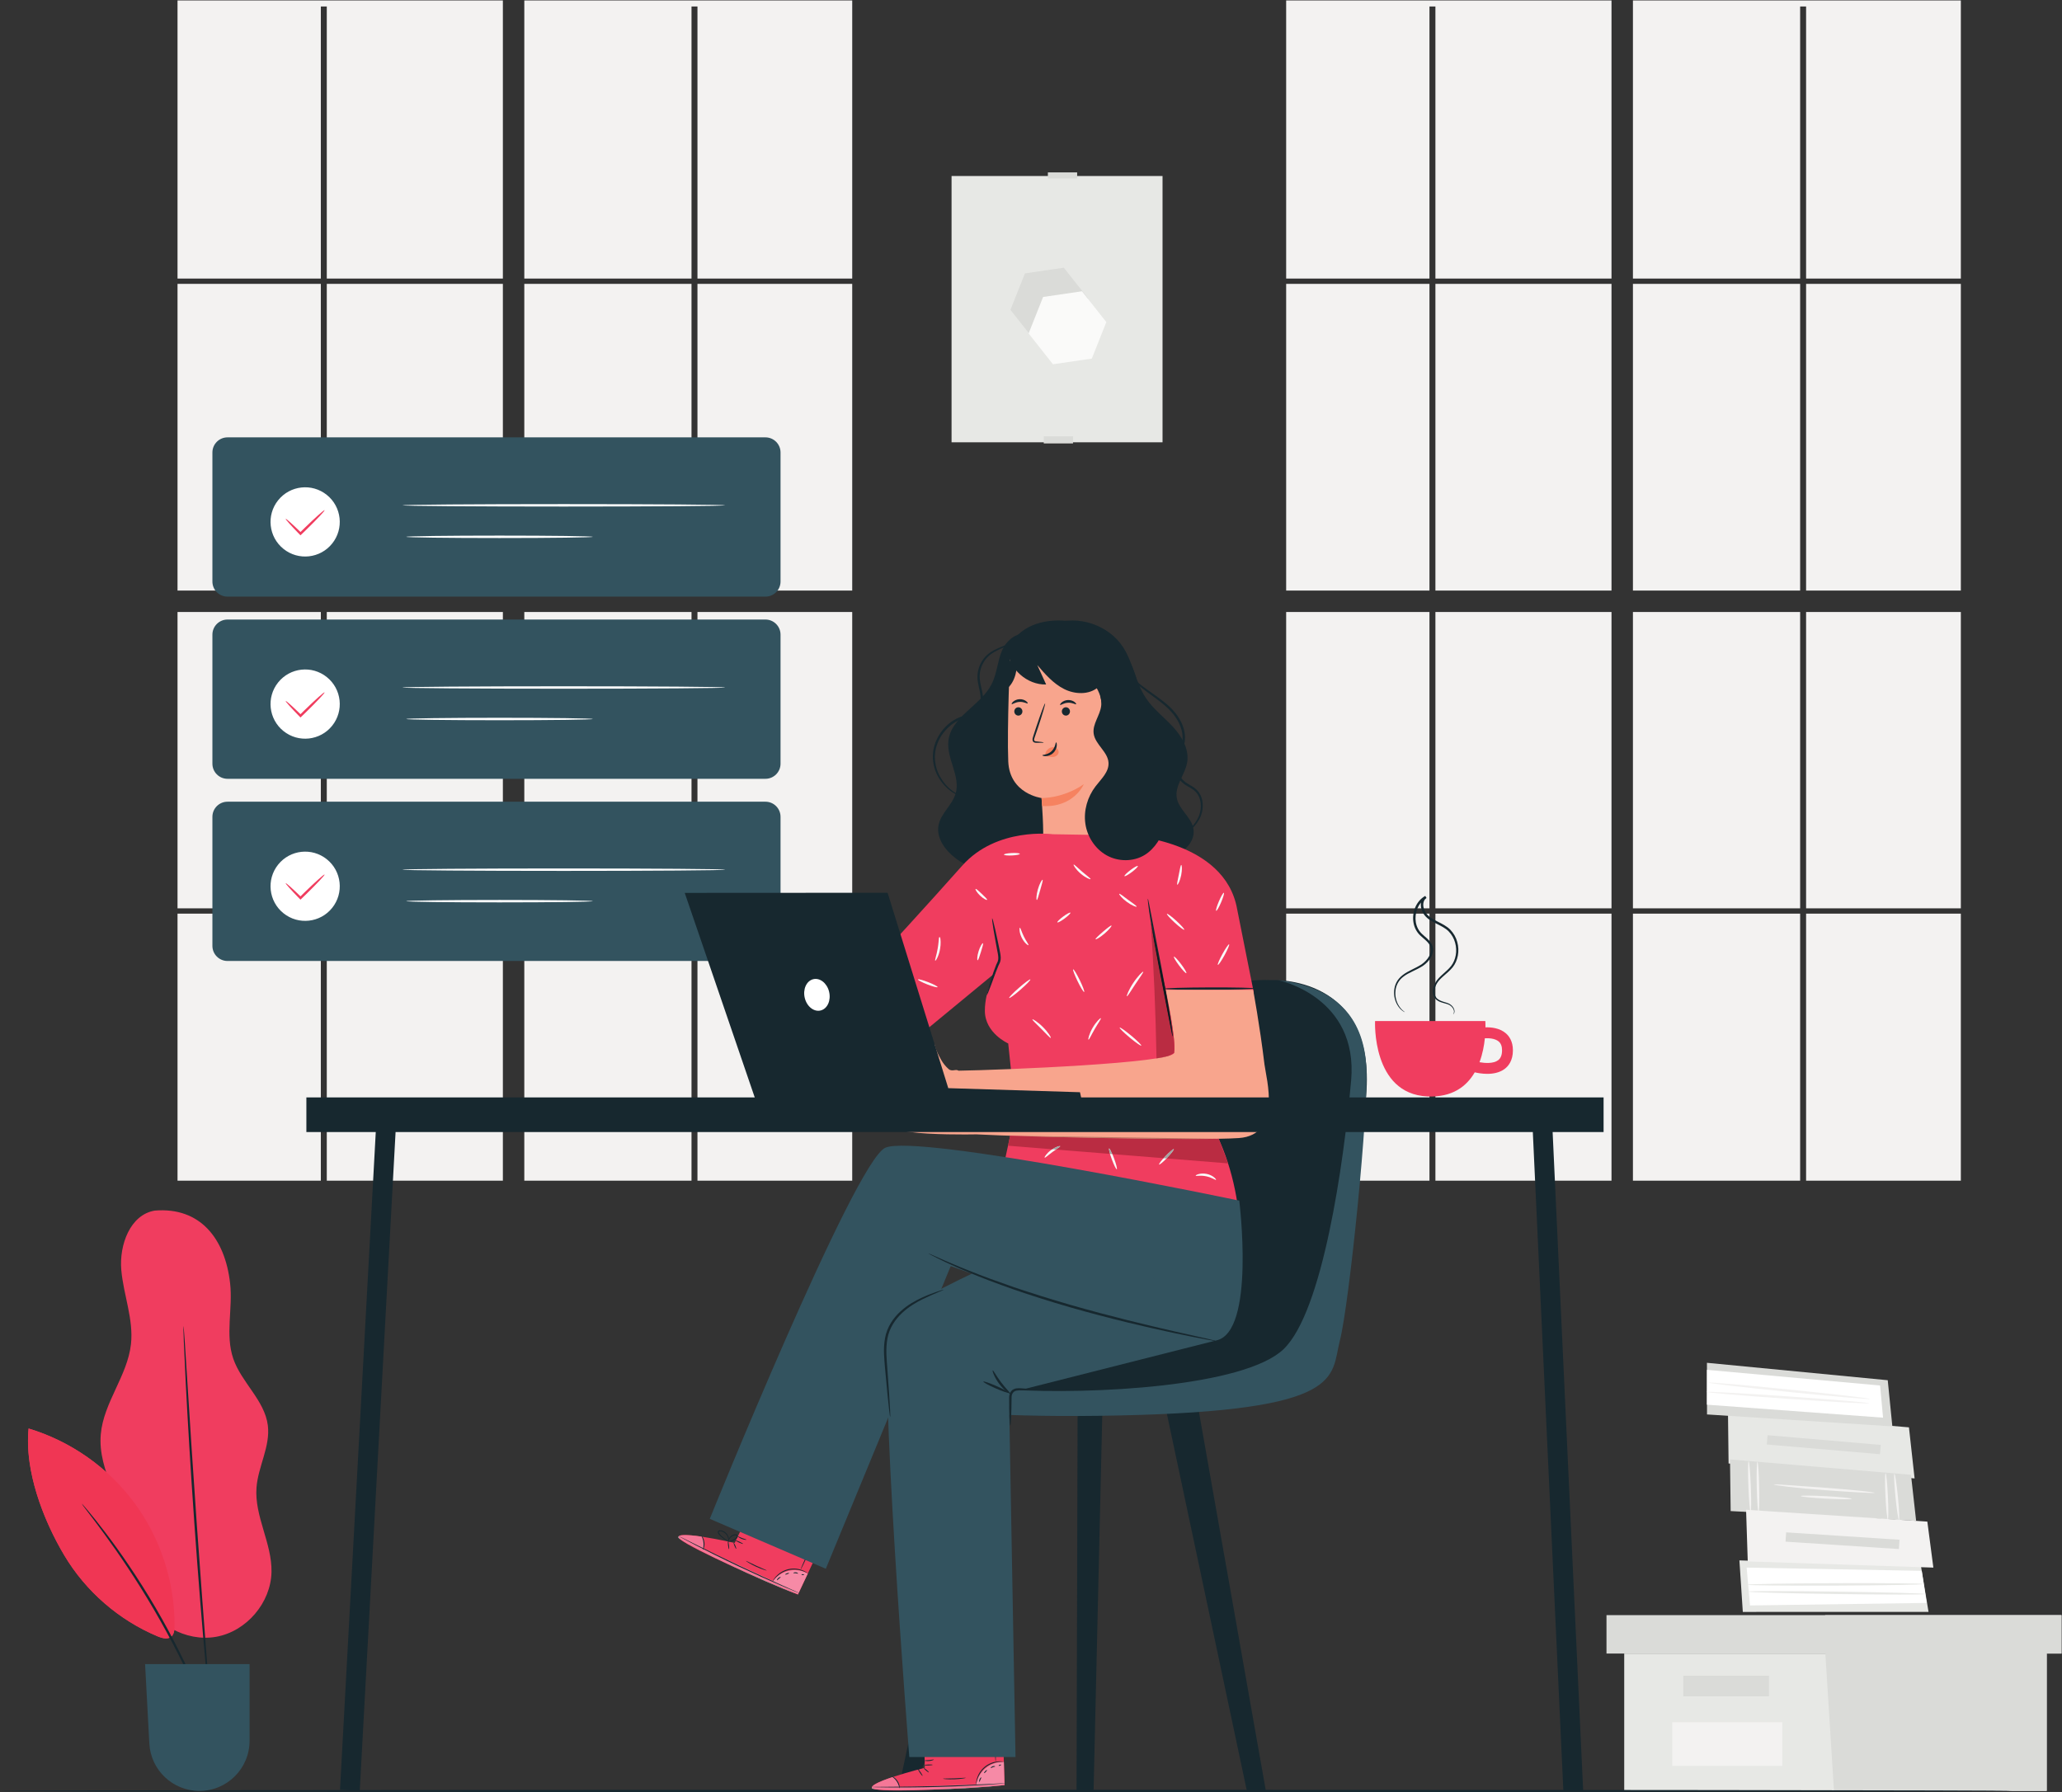 <?xml version="1.0" encoding="UTF-8" standalone="no"?>
<!-- Created with Inkscape (http://www.inkscape.org/) -->

<svg
   version="1.1"
   id="svg2"
   xml:space="preserve"
   width="587.983"
   height="511.115"
   viewBox="0 0 587.983 511.115"
   sodipodi:docname="2874083ab67af2eae52b62f2463ec2f5.eps"
   xmlns:inkscape="http://www.inkscape.org/namespaces/inkscape"
   xmlns:sodipodi="http://sodipodi.sourceforge.net/DTD/sodipodi-0.dtd"
   xmlns="http://www.w3.org/2000/svg"
   xmlns:svg="http://www.w3.org/2000/svg"><rect x="0" y="0" width="587.983" height="511.115" fill="#333333" stroke="none"/><defs
     id="defs6"><clipPath
       clipPathUnits="userSpaceOnUse"
       id="clipPath142"><path
         d="m 355.023,328.879 c -5.875,0 -12.203,2.09 -17.73,4.41 -82.75,34.59 -153.883,96.332 -199.773,173.391 -41.458,69.609 -77.668,162.011 -77.645,245 0.004,8.879 0.418,17.66 1.289,26.289 89.945,-27 170.68,-83.77 226.488,-159.321 55.258,-74.789 85.766,-167.546 85.743,-260.539 0,-0.918 0,-1.828 -0.008,-2.75 -0.02,-2.82 -0.125,-5.757 -0.508,-8.621 -0.746,-5.558 -2.535,-10.816 -6.781,-14.269 -3.203,-2.598 -7.028,-3.59 -11.075,-3.59"
         id="path140" /></clipPath><clipPath
       clipPathUnits="userSpaceOnUse"
       id="clipPath232"><path
         d="m 2088.16,16.672 c 2.4,13.418 9.69,25.918 20.22,34.59 10.3,8.457 22.97,13.367 36.21,13.367 0.94,0 1.88,-0.019 2.82,-0.07 l 1.3,-47.07 -0.13,1.351 -60.42,-2.168"
         id="path230" /></clipPath></defs><sodipodi:namedview
     id="namedview4"
     pagecolor="#ffffff"
     bordercolor="#666666"
     borderopacity="1.0"
     inkscape:pageshadow="2"
     inkscape:pageopacity="0.0"
     inkscape:pagecheckerboard="0" /><g
     id="g8"
     inkscape:groupmode="layer"
     inkscape:label="ink_ext_XXXXXX"
     transform="matrix(1.333,0,0,-1.333,5.2083332e-4,511.115)"><g
       id="g10"
       transform="scale(0.1)"><path
         d="m 2035.55,2888.02 v 569.73 h 451.31 v -569.73 h -451.31"
         style="fill:#e7e8e5;fill-opacity:1;fill-rule:nonzero;stroke:none"
         id="path12" /><path
         d="m 2232.76,2900.79 v -15.2 h 62.59 v 15.2 h -62.59"
         style="fill:#dadbd8;fill-opacity:1;fill-rule:nonzero;stroke:none"
         id="path14" /><path
         d="m 2275.66,3261.6 -83.14,-12.16 -31.02,-78.08 52.09,-65.9 83.13,12.15 31.03,78.09 -52.09,65.9"
         style="fill:#dadbd8;fill-opacity:1;fill-rule:nonzero;stroke:none"
         id="path16" /><path
         d="m 2314.52,3211.13 -83.14,-12.17 -31.03,-78.07 52.1,-65.91 83.13,12.16 31.04,78.07 -52.1,65.92"
         style="fill:#fafaf9;fill-opacity:1;fill-rule:nonzero;stroke:none"
         id="path18" /><path
         d="m 2241.59,3465.48 v -13 h 62.6 v 13 h -62.6"
         style="fill:#dadbd8;fill-opacity:1;fill-rule:nonzero;stroke:none"
         id="path20" /><path
         d="m 3057.86,3226.99 h -306.55 v -656.2 h 306.55 v 656.2"
         style="fill:#f3f2f1;fill-opacity:1;fill-rule:nonzero;stroke:none"
         id="path22" /><path
         d="m 3070.59,1890.91 h 376.69 v 634.03 h -376.69 v -634.03"
         style="fill:#f3f2f1;fill-opacity:1;fill-rule:nonzero;stroke:none"
         id="path24" /><path
         d="m 3493.12,3238.34 h 357.69 v 582.11 h 12.72 v -582.11 h 331.05 v 595.02 h -701.46 v -595.02"
         style="fill:#f3f2f1;fill-opacity:1;fill-rule:nonzero;stroke:none"
         id="path26" /><path
         d="m 3057.86,1890.91 v 634.03 h -306.55 v -634.03 h 306.55"
         style="fill:#f3f2f1;fill-opacity:1;fill-rule:nonzero;stroke:none"
         id="path28" /><path
         d="m 3863.53,1890.91 h 331.05 v 634.03 h -331.05 v -634.03"
         style="fill:#f3f2f1;fill-opacity:1;fill-rule:nonzero;stroke:none"
         id="path30" /><path
         d="m 3447.28,3226.99 h -376.69 v -656.2 h 376.69 v 656.2"
         style="fill:#f3f2f1;fill-opacity:1;fill-rule:nonzero;stroke:none"
         id="path32" /><path
         d="m 3863.53,3226.99 v -656.2 h 331.05 v 656.2 h -331.05"
         style="fill:#f3f2f1;fill-opacity:1;fill-rule:nonzero;stroke:none"
         id="path34" /><path
         d="m 3057.86,1879.57 h -306.55 v -571.34 h 306.55 v 571.34"
         style="fill:#f3f2f1;fill-opacity:1;fill-rule:nonzero;stroke:none"
         id="path36" /><path
         d="m 3057.86,3238.34 v 582.11 h 12.73 v -582.11 h 376.69 v 595.02 h -695.97 v -595.02 h 306.55"
         style="fill:#f3f2f1;fill-opacity:1;fill-rule:nonzero;stroke:none"
         id="path38" /><path
         d="m 3070.59,1308.23 h 376.69 v 571.34 h -376.69 v -571.34"
         style="fill:#f3f2f1;fill-opacity:1;fill-rule:nonzero;stroke:none"
         id="path40" /><path
         d="m 3863.53,1879.57 v -571.34 h 331.05 v 571.34 h -331.05"
         style="fill:#f3f2f1;fill-opacity:1;fill-rule:nonzero;stroke:none"
         id="path42" /><path
         d="m 3850.81,3226.99 h -357.69 v -656.2 h 357.69 v 656.2"
         style="fill:#f3f2f1;fill-opacity:1;fill-rule:nonzero;stroke:none"
         id="path44" /><path
         d="m 3850.81,1308.23 v 571.34 h -357.69 v -571.34 h 357.69"
         style="fill:#f3f2f1;fill-opacity:1;fill-rule:nonzero;stroke:none"
         id="path46" /><path
         d="m 3493.12,1890.91 h 357.69 v 634.03 h -357.69 v -634.03"
         style="fill:#f3f2f1;fill-opacity:1;fill-rule:nonzero;stroke:none"
         id="path48" /><path
         d="M 686.305,3226.99 H 379.754 v -656.2 h 306.551 v 656.2"
         style="fill:#f3f2f1;fill-opacity:1;fill-rule:nonzero;stroke:none"
         id="path50" /><path
         d="m 699.043,1890.91 h 376.687 v 634.03 H 699.043 v -634.03"
         style="fill:#f3f2f1;fill-opacity:1;fill-rule:nonzero;stroke:none"
         id="path52" /><path
         d="m 1121.57,3238.34 h 357.68 v 582.11 h 12.73 v -582.11 h 331.05 v 595.02 h -701.46 v -595.02"
         style="fill:#f3f2f1;fill-opacity:1;fill-rule:nonzero;stroke:none"
         id="path54" /><path
         d="m 686.305,1890.91 v 634.03 H 379.754 v -634.03 h 306.551"
         style="fill:#f3f2f1;fill-opacity:1;fill-rule:nonzero;stroke:none"
         id="path56" /><path
         d="m 1491.98,1890.91 h 331.05 v 634.03 h -331.05 v -634.03"
         style="fill:#f3f2f1;fill-opacity:1;fill-rule:nonzero;stroke:none"
         id="path58" /><path
         d="M 1075.73,3226.99 H 699.043 v -656.2 h 376.687 v 656.2"
         style="fill:#f3f2f1;fill-opacity:1;fill-rule:nonzero;stroke:none"
         id="path60" /><path
         d="m 1491.98,3226.99 v -656.2 h 331.05 v 656.2 h -331.05"
         style="fill:#f3f2f1;fill-opacity:1;fill-rule:nonzero;stroke:none"
         id="path62" /><path
         d="M 686.305,1879.57 H 379.754 v -571.34 h 306.551 v 571.34"
         style="fill:#f3f2f1;fill-opacity:1;fill-rule:nonzero;stroke:none"
         id="path64" /><path
         d="m 686.305,3238.34 v 582.11 h 12.738 v -582.11 h 376.687 v 595.02 H 379.754 v -595.02 h 306.551"
         style="fill:#f3f2f1;fill-opacity:1;fill-rule:nonzero;stroke:none"
         id="path66" /><path
         d="m 699.043,1308.23 h 376.687 v 571.34 H 699.043 v -571.34"
         style="fill:#f3f2f1;fill-opacity:1;fill-rule:nonzero;stroke:none"
         id="path68" /><path
         d="m 1491.98,1879.57 v -571.34 h 331.05 v 571.34 h -331.05"
         style="fill:#f3f2f1;fill-opacity:1;fill-rule:nonzero;stroke:none"
         id="path70" /><path
         d="m 1479.25,3226.99 h -357.68 v -656.2 h 357.68 v 656.2"
         style="fill:#f3f2f1;fill-opacity:1;fill-rule:nonzero;stroke:none"
         id="path72" /><path
         d="m 1479.25,1308.23 v 571.34 h -357.68 v -571.34 h 357.68"
         style="fill:#f3f2f1;fill-opacity:1;fill-rule:nonzero;stroke:none"
         id="path74" /><path
         d="m 1121.57,1890.91 h 357.68 v 634.03 h -357.68 v -634.03"
         style="fill:#f3f2f1;fill-opacity:1;fill-rule:nonzero;stroke:none"
         id="path76" /><path
         d="M 3474.47,296.539 V 2.648 h 903.8 V 296.539 h -903.8"
         style="fill:#e7e8e5;fill-opacity:1;fill-rule:nonzero;stroke:none"
         id="path78" /><path
         d="m 3436.55,378.711 v -82.172 h 973.32 v 82.172 h -505.62 -467.7"
         style="fill:#dadbd8;fill-opacity:1;fill-rule:nonzero;stroke:none"
         id="path80" /><path
         d="m 3923.21,2.648 h 455.06 V 296.539 h 31.6 v 82.172 H 3904.25 V 304.148 L 3923.21,2.648"
         style="fill:#dadbd8;fill-opacity:1;fill-rule:nonzero;stroke:none"
         id="path82" /><path
         d="M 3600.88,249.148 V 204.91 h 183.28 v 44.238 h -183.28"
         style="fill:#dadbd8;fill-opacity:1;fill-rule:nonzero;stroke:none"
         id="path84" /><path
         d="m 3812.63,56.18 h -235.35 v 93.429 h 235.35 V 56.18"
         style="fill:#f3f2f1;fill-opacity:1;fill-rule:nonzero;stroke:none"
         id="path86" /><path
         d="m 3697.74,703.191 -1.31,110.489 387.13,-33.192 12.08,-109.277 -397.9,31.98"
         style="fill:#e7e8e5;fill-opacity:1;fill-rule:nonzero;stroke:none"
         id="path88" /><path
         d="m 3781.12,763.68 -1.7,-19.86 242.15,-20.769 1.72,19.871 -242.17,20.758"
         style="fill:#dadbd8;fill-opacity:1;fill-rule:nonzero;stroke:none"
         id="path90" /><path
         d="m 3651.59,808.102 -0.15,110.488 386.76,-37.27 9.85,-98.742 -396.46,25.524"
         style="fill:#dadbd8;fill-opacity:1;fill-rule:nonzero;stroke:none"
         id="path92" /><path
         d="M 3651.46,903.551 3651.28,829 4028.17,801.199 4021.87,870 3651.46,903.551"
         style="fill:#ffffff;fill-opacity:1;fill-rule:nonzero;stroke:none"
         id="path94" /><path
         d="m 3999.53,841.34 c -0.04,-0.352 -4.9,-0.199 -13.67,0.371 -9.76,0.769 -22.19,1.738 -37.05,2.918 -31.27,2.68 -74.42,6.742 -122.04,11.562 -47.64,4.809 -90.74,9.457 -121.92,13.079 -14.79,1.832 -27.18,3.351 -36.89,4.558 -8.71,1.203 -13.51,2.031 -13.48,2.383 0.03,0.359 4.88,0.211 13.64,-0.359 9.76,-0.774 22.18,-1.743 37.04,-2.911 31.26,-2.691 74.44,-6.75 122.09,-11.57 47.65,-4.812 90.76,-9.461 121.93,-13.082 14.79,-1.828 27.17,-3.359 36.89,-4.559 8.7,-1.191 13.49,-2.019 13.46,-2.39"
         style="fill:#f3f2f1;fill-opacity:1;fill-rule:nonzero;stroke:none"
         id="path96" /><path
         d="m 3998.74,832 c -0.02,-0.352 -4.92,-0.359 -13.77,-0.059 -9.85,0.469 -22.39,1.059 -37.4,1.778 -31.57,1.722 -75.15,4.461 -123.26,7.801 -48.12,3.351 -91.67,6.671 -123.15,9.339 -14.96,1.36 -27.47,2.52 -37.28,3.411 -8.78,0.929 -13.64,1.609 -13.61,1.968 0.03,0.364 4.93,0.364 13.78,0.063 9.84,-0.469 22.39,-1.063 37.4,-1.77 31.57,-1.73 75.15,-4.461 123.27,-7.812 48.1,-3.348 91.63,-6.668 123.13,-9.328 14.96,-1.379 27.46,-2.532 37.27,-3.43 8.79,-0.922 13.65,-1.602 13.62,-1.961"
         style="fill:#f3f2f1;fill-opacity:1;fill-rule:nonzero;stroke:none"
         id="path98" /><path
         d="m 3702.19,601.34 -1.43,110.488 387.16,-32.828 11,-98.609 -396.73,20.949"
         style="fill:#dadbd8;fill-opacity:1;fill-rule:nonzero;stroke:none"
         id="path100" /><path
         d="m 3744.85,599.039 c -1.44,-0.019 -3.55,24.352 -4.73,54.41 -1.18,30.09 -0.96,54.539 0.47,54.629 1.44,0.102 3.56,-24.258 4.74,-54.418 1.17,-30.148 0.96,-54.601 -0.48,-54.621"
         style="fill:#f3f2f1;fill-opacity:1;fill-rule:nonzero;stroke:none"
         id="path102" /><path
         d="m 3759.41,706.859 c 1.44,0.032 3.14,-24.281 3.78,-54.289 0.66,-30.011 0.02,-54.371 -1.42,-54.402 -1.43,-0.039 -3.13,24.273 -3.78,54.293 -0.65,30.008 -0.01,54.367 1.42,54.398"
         style="fill:#f3f2f1;fill-opacity:1;fill-rule:nonzero;stroke:none"
         id="path104" /><path
         d="m 3794.65,658.211 c 67.47,-7.449 146.83,-11.711 215.44,-17.82"
         style="fill:#ffffff;fill-opacity:1;fill-rule:nonzero;stroke:none"
         id="path106" /><path
         d="m 4010.09,640.391 c -0.07,-0.731 -12.17,-0.282 -31.7,0.8 -19.53,1.09 -46.5,2.77 -76.26,4.981 -29.78,2.219 -56.71,4.707 -76.16,7.019 -19.45,2.289 -31.4,4.329 -31.32,5.02 0.07,0.73 12.16,0 31.67,-1.352 21.05,-1.519 47.23,-3.41 76.2,-5.5 29.75,-2.211 56.69,-4.461 76.16,-6.5 19.47,-2.019 31.46,-3.769 31.41,-4.468"
         style="fill:#f3f2f1;fill-opacity:1;fill-rule:nonzero;stroke:none"
         id="path108" /><path
         d="m 4038.37,583.578 c -1.44,-0.066 -3.68,22.024 -5.02,49.332 -1.34,27.309 -1.25,49.512 0.18,49.578 1.44,0.082 3.68,-22.008 5.02,-49.328 1.33,-27.301 1.25,-49.5 -0.18,-49.582"
         style="fill:#f3f2f1;fill-opacity:1;fill-rule:nonzero;stroke:none"
         id="path110" /><path
         d="m 4062.21,582.34 c -1.42,-0.149 -4.77,21.91 -7.46,49.269 -2.69,27.36 -3.72,49.653 -2.29,49.782 1.43,0.148 4.77,-21.911 7.47,-49.27 2.69,-27.351 3.72,-49.641 2.28,-49.781"
         style="fill:#f3f2f1;fill-opacity:1;fill-rule:nonzero;stroke:none"
         id="path112" /><path
         d="m 3852.1,633.469 c 42.67,-2.918 75.16,-5.047 109.16,-5.828"
         style="fill:#ffffff;fill-opacity:1;fill-rule:nonzero;stroke:none"
         id="path114" /><path
         d="m 3961.26,627.641 c -0.03,-1.43 -24.52,-1.301 -54.7,0.32 -30.19,1.609 -54.57,4.078 -54.46,5.508 0.1,1.441 24.59,1.293 54.69,-0.309 30.1,-1.609 54.49,-4.082 54.47,-5.519"
         style="fill:#f3f2f1;fill-opacity:1;fill-rule:nonzero;stroke:none"
         id="path116" /><path
         d="m 3728.16,385.578 -7.27,110.262 388.36,-12.289 16.2,-97.891 -397.29,-0.082"
         style="fill:#e7e8e5;fill-opacity:1;fill-rule:nonzero;stroke:none"
         id="path118" /><path
         d="m 3743.53,399.418 377.91,5.41 -10.5,68.633 -374.53,6.93 7.12,-80.973"
         style="fill:#ffffff;fill-opacity:1;fill-rule:nonzero;stroke:none"
         id="path120" /><path
         d="m 3738.74,493.66 -3.58,110.43 387.73,-25.289 12.9,-98.391 -397.05,13.25"
         style="fill:#f3f2f1;fill-opacity:1;fill-rule:nonzero;stroke:none"
         id="path122" /><path
         d="m 3820.87,555.832 -1.3,-19.902 242.52,-15.828 1.3,19.898 -242.52,15.832"
         style="fill:#dadbd8;fill-opacity:1;fill-rule:nonzero;stroke:none"
         id="path124" /><path
         d="m 4114.8,445.219 c 0,-0.36 -5.28,-0.719 -14.83,-1.071 -10.52,-0.257 -24.11,-0.589 -40.44,-0.988 -34.14,-0.601 -81.29,-1.07 -133.37,-1.281 -52.1,-0.199 -99.26,-0.098 -133.41,0.25 -16.33,0.269 -29.92,0.492 -40.44,0.66 -9.55,0.281 -14.83,0.602 -14.84,0.961 0,0.359 5.26,0.719 14.8,1.07 10.52,0.25 24.1,0.59 40.43,0.989 34.14,0.601 81.31,1.07 133.44,1.281 52.1,0.199 99.28,0.09 133.42,-0.25 16.33,-0.262 29.92,-0.488 40.43,-0.66 9.55,-0.282 14.82,-0.602 14.81,-0.961"
         style="fill:#e7e8e5;fill-opacity:1;fill-rule:nonzero;stroke:none"
         id="path126" /><path
         d="m 4119.25,423.809 c -0.01,-0.368 -5.34,-0.629 -14.96,-0.821 -10.58,-0.058 -24.27,-0.148 -40.73,-0.258 -34.38,0 -81.87,0.372 -134.31,1.09 -52.47,0.731 -99.96,1.668 -134.32,2.61 -16.46,0.57 -30.14,1.039 -40.7,1.398 -9.62,0.442 -14.94,0.852 -14.94,1.211 0,0.359 5.32,0.633 14.94,0.813 10.57,0.07 24.25,0.16 40.71,0.257 34.38,0 81.89,-0.359 134.37,-1.078 52.46,-0.722 99.96,-1.672 134.34,-2.621 16.45,-0.551 30.13,-1.019 40.69,-1.379 9.61,-0.449 14.92,-0.859 14.91,-1.222"
         style="fill:#e7e8e5;fill-opacity:1;fill-rule:nonzero;stroke:none"
         id="path128" /><path
         d="M 4303.44,2.602 C 4303.44,1.16 3340.01,0 2151.82,0 963.23,0 -0.004,1.16 -0.004,2.602 -0.004,4.039 963.23,5.199 2151.82,5.199 c 1188.19,0 2151.62,-1.16 2151.62,-2.598"
         style="fill:#17282f;fill-opacity:1;fill-rule:nonzero;stroke:none"
         id="path130" /><path
         d="m 331.395,1244.28 c -52.922,-8.51 -76.579,-73.54 -71.954,-126.94 4.629,-53.4 26.579,-105.61 20.707,-158.879 -7.46,-67.652 -58.582,-124.84 -64.539,-192.641 -7.023,-79.961 49.508,-150.89 66.399,-229.371 8.219,-38.179 7.066,-78.558 21.285,-114.929 23.977,-61.34 94.27,-100.719 159.098,-89.149 64.828,11.578 117.136,72.867 118.398,138.707 1.172,61.41 -36.719,119.242 -32.113,180.473 3.402,45.269 29.929,88.16 24.25,133.187 -6.754,53.594 -56.41,91.633 -73.934,142.731 -17.519,51.101 -0.687,107.411 -6.738,161.101 -10.852,96.3 -64.25,163.44 -160.859,155.71"
         style="fill:#f03d5f;fill-opacity:1;fill-rule:nonzero;stroke:none"
         id="path132" /><path
         d="M 61.164,777.969 C 52.16,688.73 91.625,583.738 137.52,506.68 183.41,429.621 254.543,367.879 337.293,333.289 c 9.332,-3.91 20.949,-7.187 28.805,-0.82 6.429,5.23 7.23,14.601 7.289,22.89 0.629,93.903 -29.934,187.762 -85.735,263.289 -55.808,75.551 -136.543,132.321 -226.488,159.321"
         style="fill:#f03d5f;fill-opacity:1;fill-rule:nonzero;stroke:none"
         id="path134" /><g
         id="g136"><g
           id="g138"
           clip-path="url(#clipPath142)"><path
             d="m 59.852,328.879 h 313.566 v 449.09 H 59.852 Z"
             style="fill:#f03654;fill-opacity:1;fill-rule:nonzero;stroke:none"
             id="path144" /></g></g><path
         d="m 449.898,146.699 c -0.16,-0.07 -1.027,1.653 -2.539,4.973 -1.683,3.84 -3.789,8.68 -6.367,14.617 -5.363,12.742 -13.379,31.082 -23.586,53.602 -20.379,45.05 -50.582,106.379 -88.605,171.531 -38.11,65.117 -76.735,121.539 -105.977,161.398 -14.609,19.95 -26.652,35.942 -35.136,46.86 -3.895,5.16 -7.071,9.359 -9.61,12.718 -2.148,2.954 -3.219,4.551 -3.082,4.661 0.137,0.101 1.473,-1.27 3.879,-4.008 2.73,-3.199 6.152,-7.211 10.355,-12.141 8.965,-10.558 21.461,-26.238 36.465,-45.949 30.043,-39.391 69.254,-95.672 107.485,-160.992 38.133,-65.34 67.922,-127.11 87.5,-172.617 9.812,-22.75 17.34,-41.332 22.14,-54.34 2.227,-6.071 4.043,-11.024 5.489,-14.973 1.207,-3.449 1.757,-5.289 1.589,-5.34"
         style="fill:#17282f;fill-opacity:1;fill-rule:nonzero;stroke:none"
         id="path146" /><path
         d="m 392.453,997.398 c 0.176,0.012 0.504,-2.937 0.969,-8.57 0.437,-6.047 1.035,-14.238 1.781,-24.566 1.402,-21.821 3.379,-52.59 5.817,-90.422 4.82,-76.352 11.589,-181.828 19.777,-298.27 8.207,-116.468 16.277,-221.859 22.199,-298.14 2.891,-37.782 5.238,-68.539 6.91,-90.34 0.703,-10.328 1.266,-18.531 1.672,-24.578 0.328,-5.633 0.422,-8.59 0.246,-8.614 -0.176,-0.007 -0.605,2.922 -1.261,8.512 -0.649,6.039 -1.524,14.219 -2.622,24.5 -2.058,21.789 -4.957,52.481 -8.519,90.219 -6.836,76.223 -15.473,181.582 -23.684,298.082 -8.187,116.48 -14.394,222 -18.3,298.43 -1.762,37.859 -3.188,68.668 -4.208,90.519 -0.351,10.352 -0.625,18.559 -0.835,24.629 -0.133,5.629 -0.118,8.602 0.058,8.609"
         style="fill:#17282f;fill-opacity:1;fill-rule:nonzero;stroke:none"
         id="path148" /><path
         d="M 310.367,273.949 H 533.855 V 109.879 C 533.855,50.621 485.824,2.602 426.574,2.602 369.551,2.602 322.488,47.199 319.441,104.16 l -9.074,169.789"
         style="fill:#33535f;fill-opacity:1;fill-rule:nonzero;stroke:none"
         id="path150" /><path
         d="m 3204.76,1565.95 c -10.06,-7.55 -28.1,-6.38 -39.85,-4.26 6.65,17.76 9.93,35.96 11.47,51.22 8.08,0.49 21.67,-0.18 29.55,-6.84 4.85,-4.1 7.2,-10.26 7.2,-18.86 0,-10.08 -2.74,-17.04 -8.37,-21.26 z m 16.17,57.87 c -13.48,11.39 -31.9,12.85 -43.25,12.46 0.06,8.33 -0.31,13.46 -0.31,13.46 h -235.88 c 0,0 -7.41,-155.73 111.85,-161.24 53.37,-2.46 83.91,21.46 101.39,51.56 5.71,-1.35 15.62,-3.26 26.76,-3.26 12.42,0 26.27,2.38 37.16,10.51 8.09,6.04 17.72,17.86 17.72,39.9 0,19.48 -8.39,30.66 -15.44,36.61"
         style="fill:#f03d5f;fill-opacity:1;fill-rule:nonzero;stroke:none"
         id="path152" /><path
         d="m 3108.46,1663.95 c -0.31,0.16 1.81,1.77 1.92,5.92 0.02,4 -3.01,10.2 -9.74,14.19 -3.35,1.86 -7.76,2.98 -12.51,4.29 -4.71,1.35 -10.28,2.74 -15.1,6.75 -4.82,3.94 -7.85,10.63 -7.76,17.56 -0.04,6.94 2.09,14.08 6,20.58 8.07,13.11 22.69,21.4 32.93,34.35 9.98,12.99 13.6,32.06 8.51,49.9 -2.36,8.94 -7.22,17.38 -13.88,24.24 -6.77,6.79 -15.89,11.31 -25.23,15.98 -9.23,4.85 -19.47,9.55 -26.67,19.08 -3.4,4.68 -5.89,10.05 -6.96,15.86 -1.15,5.75 -0.83,12.2 2.23,17.83 1.6,2.92 4.06,5.22 6.52,6.96 l 2.67,-4.46 c -18.16,-10.13 -25.94,-32.86 -22.69,-51.79 1.6,-9.65 6.11,-18.36 12.93,-24.82 6.75,-6.61 15.33,-12.08 20.46,-21.04 2.48,-4.44 3.75,-9.6 3.47,-14.59 -0.28,-4.99 -1.87,-9.67 -4.07,-13.8 -4.49,-8.27 -11.08,-14.61 -18.17,-19.45 -14.5,-9.17 -29.45,-13.78 -40.46,-22.18 -11.3,-8.03 -16.8,-20.07 -17.7,-30.92 -1.12,-10.87 1.31,-20.41 4.65,-27.31 6.97,-14.07 15.93,-17.79 15.31,-18.34 -0.04,-0.08 -0.53,0.15 -1.46,0.69 -0.89,0.59 -2.38,1.25 -3.97,2.62 -3.37,2.49 -7.85,7.04 -11.66,14.14 -3.75,7.05 -6.63,16.94 -5.73,28.46 0.47,5.73 1.85,11.89 4.89,17.79 2.96,5.94 7.74,11.33 13.47,15.76 11.51,9.02 26.73,13.99 40.26,22.82 6.56,4.57 12.64,10.62 16.56,18.03 4.02,7.32 4.9,16.46 0.47,23.94 -4.31,7.56 -12.45,12.88 -19.75,19.83 -7.56,7.04 -12.75,16.94 -14.5,27.5 -3.59,20.78 4.6,45.58 25.18,57.22 l 2.68,-4.46 c -1.83,-1.34 -3.64,-2.98 -4.81,-5.14 -4.55,-8.57 -1.44,-20.18 4.36,-28.08 5.89,-8.01 15.69,-12.88 24.8,-17.59 9.25,-4.7 18.9,-9.43 26.43,-17.02 7.31,-7.59 12.5,-16.83 14.99,-26.48 5.34,-19.25 1.32,-39.76 -9.73,-53.83 -11.24,-13.72 -25.72,-21.69 -33.2,-33.63 -7.45,-11.55 -8.14,-26.89 0.52,-34 8.52,-6.88 19.56,-6.9 26.76,-11.51 7.19,-4.66 10.1,-11.48 9.74,-15.96 -0.14,-2.28 -1.1,-3.81 -1.72,-4.73 l -1.24,-1.16"
         style="fill:#17282f;fill-opacity:1;fill-rule:nonzero;stroke:none"
         id="path154" /><path
         d="M 1637.4,2557.82 H 486.668 c -17.844,0 -32.305,14.46 -32.305,32.31 v 276.14 c 0,17.84 14.461,32.3 32.305,32.3 H 1637.4 c 17.84,0 32.3,-14.46 32.3,-32.3 v -276.14 c 0,-17.85 -14.46,-32.31 -32.3,-32.31"
         style="fill:#33535f;fill-opacity:1;fill-rule:nonzero;stroke:none"
         id="path156" /><path
         d="m 710.539,2671.37 c -25.59,-31.91 -72.195,-37.03 -104.101,-11.45 -31.911,25.59 -37.036,72.2 -11.45,104.1 25.586,31.91 72.196,37.04 104.102,11.45 31.91,-25.59 37.035,-72.2 11.449,-104.1"
         style="fill:#ffffff;fill-opacity:1;fill-rule:nonzero;stroke:none"
         id="path158" /><path
         d="m 694.391,2742.83 c 1.004,-1.03 -16.907,-20.12 -40.004,-42.65 -3.364,-3.24 -6.621,-6.38 -9.785,-9.44 l -1.817,-1.75 -1.742,1.77 c -18.008,18.4 -30.773,32.63 -29.902,33.49 0.863,0.87 15.086,-11.89 33.48,-29.9 l -3.555,0.02 c 3.129,3.08 6.356,6.26 9.684,9.54 23.094,22.53 42.637,39.95 43.641,38.92"
         style="fill:#f03d5f;fill-opacity:1;fill-rule:nonzero;stroke:none"
         id="path160" /><path
         d="m 1551.08,2753.16 c 0,-1.43 -154.49,-2.6 -345.02,-2.6 -190.6,0 -345.056,1.17 -345.056,2.6 0,1.44 154.456,2.61 345.056,2.61 190.53,0 345.02,-1.17 345.02,-2.61"
         style="fill:#ffffff;fill-opacity:1;fill-rule:nonzero;stroke:none"
         id="path162" /><path
         d="m 1268.04,2685.77 c 0,-1.44 -89.31,-2.6 -199.46,-2.6 -110.189,0 -199.49,1.16 -199.49,2.6 0,1.44 89.301,2.61 199.49,2.61 110.15,0 199.46,-1.17 199.46,-2.61"
         style="fill:#ffffff;fill-opacity:1;fill-rule:nonzero;stroke:none"
         id="path164" /><path
         d="M 1637.4,2168.06 H 486.668 c -17.844,0 -32.305,14.46 -32.305,32.3 v 276.15 c 0,17.84 14.461,32.3 32.305,32.3 H 1637.4 c 17.84,0 32.3,-14.46 32.3,-32.3 v -276.15 c 0,-17.84 -14.46,-32.3 -32.3,-32.3"
         style="fill:#33535f;fill-opacity:1;fill-rule:nonzero;stroke:none"
         id="path166" /><path
         d="m 710.539,2281.6 c -25.59,-31.9 -72.195,-37.03 -104.101,-11.44 -31.911,25.58 -37.036,72.2 -11.45,104.1 25.586,31.91 72.196,37.04 104.102,11.44 31.91,-25.58 37.035,-72.19 11.449,-104.1"
         style="fill:#ffffff;fill-opacity:1;fill-rule:nonzero;stroke:none"
         id="path168" /><path
         d="m 694.391,2353.07 c 1.004,-1.03 -16.907,-20.12 -40.004,-42.65 -3.364,-3.25 -6.621,-6.39 -9.785,-9.44 l -1.817,-1.75 -1.742,1.77 c -18.008,18.4 -30.773,32.62 -29.902,33.49 0.863,0.87 15.086,-11.9 33.48,-29.9 l -3.555,0.02 c 3.129,3.08 6.356,6.26 9.684,9.54 23.094,22.53 42.637,39.95 43.641,38.92"
         style="fill:#f03d5f;fill-opacity:1;fill-rule:nonzero;stroke:none"
         id="path170" /><path
         d="m 1551.08,2363.4 c 0,-1.44 -154.49,-2.6 -345.02,-2.6 -190.6,0 -345.056,1.16 -345.056,2.6 0,1.44 154.456,2.61 345.056,2.61 190.53,0 345.02,-1.17 345.02,-2.61"
         style="fill:#ffffff;fill-opacity:1;fill-rule:nonzero;stroke:none"
         id="path172" /><path
         d="m 1268.04,2296.01 c 0,-1.44 -89.31,-2.61 -199.46,-2.61 -110.189,0 -199.49,1.17 -199.49,2.61 0,1.44 89.301,2.6 199.49,2.6 110.15,0 199.46,-1.16 199.46,-2.6"
         style="fill:#ffffff;fill-opacity:1;fill-rule:nonzero;stroke:none"
         id="path174" /><path
         d="M 1637.4,1778.3 H 486.668 c -17.844,0 -32.305,14.46 -32.305,32.3 v 276.14 c 0,17.85 14.461,32.31 32.305,32.31 H 1637.4 c 17.84,0 32.3,-14.46 32.3,-32.31 V 1810.6 c 0,-17.84 -14.46,-32.3 -32.3,-32.3"
         style="fill:#33535f;fill-opacity:1;fill-rule:nonzero;stroke:none"
         id="path176" /><path
         d="m 710.539,1891.84 c -25.59,-31.9 -72.195,-37.03 -104.101,-11.44 -31.911,25.58 -37.036,72.19 -11.45,104.1 25.586,31.91 72.196,37.03 104.102,11.44 31.91,-25.58 37.035,-72.19 11.449,-104.1"
         style="fill:#ffffff;fill-opacity:1;fill-rule:nonzero;stroke:none"
         id="path178" /><path
         d="m 694.391,1963.31 c 1.004,-1.03 -16.907,-20.12 -40.004,-42.65 -3.364,-3.25 -6.621,-6.39 -9.785,-9.44 l -1.817,-1.76 -1.742,1.78 c -18.008,18.4 -30.773,32.62 -29.902,33.49 0.863,0.87 15.086,-11.9 33.48,-29.91 l -3.555,0.03 c 3.129,3.08 6.356,6.26 9.684,9.54 23.094,22.52 42.637,39.95 43.641,38.92"
         style="fill:#f03d5f;fill-opacity:1;fill-rule:nonzero;stroke:none"
         id="path180" /><path
         d="m 1551.08,1973.64 c 0,-1.44 -154.49,-2.6 -345.02,-2.6 -190.6,0 -345.056,1.16 -345.056,2.6 0,1.44 154.456,2.6 345.056,2.6 190.53,0 345.02,-1.16 345.02,-2.6"
         style="fill:#ffffff;fill-opacity:1;fill-rule:nonzero;stroke:none"
         id="path182" /><path
         d="m 1268.04,1906.25 c 0,-1.44 -89.31,-2.6 -199.46,-2.6 -110.189,0 -199.49,1.16 -199.49,2.6 0,1.44 89.301,2.6 199.49,2.6 110.15,0 199.46,-1.16 199.46,-2.6"
         style="fill:#ffffff;fill-opacity:1;fill-rule:nonzero;stroke:none"
         id="path184" /><path
         d="M 2358.45,828.941 2339.34,2.602 h -36.46 l 2.32,824.257 53.25,2.082"
         style="fill:#17282f;fill-opacity:1;fill-rule:nonzero;stroke:none"
         id="path186" /><path
         d="M 2490.09,838.102 2667.29,2.602 h 40.61 L 2560.39,838.102 h -70.3"
         style="fill:#17282f;fill-opacity:1;fill-rule:nonzero;stroke:none"
         id="path188" /><path
         d="M 2157.91,828.941 1961.82,2.602 h -40.61 l 177.94,829.718 58.76,-3.379"
         style="fill:#17282f;fill-opacity:1;fill-rule:nonzero;stroke:none"
         id="path190" /><path
         d="m 2720.18,1737.36 c 0,0 224.67,12.83 202.21,-247.14 -22.47,-259.96 -35.31,-523.118 -118.75,-613.001 -83.46,-89.86 -924.33,-93.059 -994.94,-19.239 -70.61,73.79 134.8,70.59 173.32,70.59 38.51,0 276.01,-22.461 353.04,179.74 77.02,202.19 57.77,641.88 385.12,629.05"
         style="fill:#17282f;fill-opacity:1;fill-rule:nonzero;stroke:none"
         id="path192" /><path
         d="m 2734.6,1737.22 c 0,0 171.75,-35.17 155.68,-214.9 -16.04,-179.74 -60.98,-494.25 -144.41,-574.48 -83.46,-80.25 -410.42,-97.731 -587.34,-86.66 -205.4,12.84 -335.06,51.949 -335.06,51.949 0,0 -37.48,-24.109 -26.12,-39.641 11.35,-15.508 111.5,-77.968 596.99,-67.566 485.49,10.406 451.74,82.047 471.89,160.289 20.16,78.249 62.44,495.419 56.57,587.139 -5.85,91.72 -52.06,167.78 -188.2,183.87"
         style="fill:#33535f;fill-opacity:1;fill-rule:nonzero;stroke:none"
         id="path194" /><path
         d="m 2252.19,2499.47 c 53.42,19.88 119.25,-1.93 150.26,-49.77 21.71,-33.51 26.72,-75.81 48.89,-109.02 15.7,-23.53 38.91,-40.85 58.06,-61.66 19.14,-20.83 34.92,-48.26 30.09,-76.13 -4.54,-26.19 -26.68,-49.31 -22.23,-75.52 4.16,-24.55 30.36,-40.55 35.42,-64.92 5.98,-28.71 -21.7,-55.55 -50.66,-60.05 -28.98,-4.5 -57.82,6.7 -85.08,17.52 -27.25,10.82 -56.33,21.66 -85.17,16.43 -33.58,-6.08 -59.21,-32.37 -88.58,-49.74 -60.86,-36.01 -143.39,-31.09 -199.54,11.89 -22.08,16.89 -41.28,43.16 -35.95,70.44 4.98,25.42 29.49,43.01 36.63,67.9 10.62,37.02 -20.17,74.84 -15.52,113.07 6.26,51.45 69.65,74.95 92.79,121.34 11.1,22.25 12.07,48.32 21.86,71.19 9.79,22.87 35.21,43.28 58.1,33.54"
         style="fill:#17282f;fill-opacity:1;fill-rule:nonzero;stroke:none"
         id="path196" /><path
         d="m 2230.57,2031.64 c 3.38,18.25 -2.53,95.27 -2.53,95.27 0,0 -68.27,8.61 -71.21,78.29 -2.94,69.68 3.99,230.13 3.99,230.13 l 125.65,60.35 109.66,-125.02 2.08,-337.89 -167.64,-1.13"
         style="fill:#f8a58d;fill-opacity:1;fill-rule:nonzero;stroke:none"
         id="path198" /><path
         d="m 2169.74,2312.35 c -0.07,-4.92 3.74,-8.97 8.54,-9.05 4.78,-0.09 8.75,3.83 8.83,8.75 0.08,4.92 -3.73,8.98 -8.52,9.06 -4.79,0.09 -8.76,-3.84 -8.85,-8.76"
         style="fill:#17282f;fill-opacity:1;fill-rule:nonzero;stroke:none"
         id="path200" /><path
         d="m 2164.17,2327.95 c 1.1,-1.18 7.61,4.31 16.96,4.66 9.35,0.49 16.29,-4.39 17.29,-3.12 0.49,0.57 -0.64,2.71 -3.67,4.93 -2.97,2.2 -8.03,4.25 -13.86,3.99 -5.83,-0.27 -10.7,-2.76 -13.48,-5.22 -2.84,-2.49 -3.78,-4.72 -3.24,-5.24"
         style="fill:#17282f;fill-opacity:1;fill-rule:nonzero;stroke:none"
         id="path202" /><path
         d="m 2271.47,2312.35 c -0.09,-4.92 3.74,-8.97 8.54,-9.05 4.78,-0.09 8.74,3.83 8.83,8.75 0.08,4.92 -3.73,8.98 -8.53,9.06 -4.79,0.09 -8.75,-3.84 -8.84,-8.76"
         style="fill:#17282f;fill-opacity:1;fill-rule:nonzero;stroke:none"
         id="path204" /><path
         d="m 2267.77,2326.15 c 1.09,-1.17 7.61,4.32 16.96,4.66 9.35,0.5 16.29,-4.38 17.29,-3.11 0.49,0.56 -0.64,2.71 -3.67,4.92 -2.98,2.2 -8.03,4.26 -13.86,4 -5.83,-0.27 -10.69,-2.77 -13.48,-5.23 -2.83,-2.48 -3.78,-4.72 -3.24,-5.24"
         style="fill:#17282f;fill-opacity:1;fill-rule:nonzero;stroke:none"
         id="path206" /><path
         d="m 2232.64,2245.72 c 0.04,0.57 -5.8,1.42 -15.24,2.32 -2.39,0.17 -4.66,0.59 -5.09,2.32 -0.59,1.82 0.36,4.62 1.48,7.64 2.15,6.29 4.39,12.87 6.75,19.77 9.39,28.13 16.13,51.22 15.08,51.59 -1.05,0.37 -9.51,-22.13 -18.89,-50.26 -2.25,-6.93 -4.41,-13.54 -6.46,-19.87 -0.86,-2.94 -2.36,-6.3 -1.08,-10.08 0.67,-1.89 2.45,-3.21 3.98,-3.59 1.54,-0.44 2.89,-0.41 4.07,-0.44 9.5,-0.16 15.38,0.03 15.4,0.6"
         style="fill:#17282f;fill-opacity:1;fill-rule:nonzero;stroke:none"
         id="path208" /><path
         d="m 2228.04,2126.91 c 0,0 45.67,-1.31 90.4,29.59 0,0 -21.25,-50.76 -89.21,-46.69 l -1.19,17.1"
         style="fill:#f68260;fill-opacity:1;fill-rule:nonzero;stroke:none"
         id="path210" /><path
         d="m 2236.01,2221.15 c 1.08,5.89 5.3,11.11 10.84,13.38 3.84,1.57 8.38,1.72 12.05,-0.22 3.68,-1.95 6.2,-6.16 5.57,-10.27 -0.71,-4.61 -5.1,-7.98 -9.67,-8.97 -4.57,-0.98 -9.31,-0.06 -13.87,0.94 -1.27,0.28 -2.57,0.58 -3.63,1.33 -1.04,0.75 -1.8,2.07 -1.51,3.33"
         style="fill:#f68260;fill-opacity:1;fill-rule:nonzero;stroke:none"
         id="path212" /><path
         d="m 2259.19,2246.09 c 0.65,0.08 1.77,-2.56 1.43,-7.1 -0.3,-4.45 -2.49,-10.81 -7.68,-15.73 -5.22,-4.9 -11.69,-6.71 -16.16,-6.75 -4.54,-0.09 -7.11,1.19 -7,1.84 0.03,1.43 10.95,0.54 19.58,8.7 8.65,8.15 8.4,19.09 9.83,19.04"
         style="fill:#17282f;fill-opacity:1;fill-rule:nonzero;stroke:none"
         id="path214" /><path
         d="m 2155.08,2443.11 c 3.72,-40.42 42.21,-74.49 82.79,-73.26 -6.32,13.88 -12.64,27.75 -18.97,41.63 16.83,-19.56 34.26,-39.62 57.28,-51.27 23.02,-11.66 53.26,-12.95 72.89,3.79 6.39,-17.05 6.27,-35.94 12.12,-53.18 5.85,-17.25 19.63,-88.33 37.64,-85.62 16.53,2.48 28.27,74.17 32.48,90.35 11.66,44.7 -2.94,93.94 -32.66,129.31 -35.27,41.97 -91.32,65.41 -146.01,61.54 -24.24,-1.72 -48.69,-8.8 -67.77,-23.86 -16.77,-13.24 -28.76,-32.41 -33.33,-53.28"
         style="fill:#17282f;fill-opacity:1;fill-rule:nonzero;stroke:none"
         id="path216" /><path
         d="m 2061.49,2129.15 c -0.05,-0.17 -1.67,0.2 -4.73,1.08 -3.05,0.89 -7.52,2.48 -12.86,5.38 -10.71,5.48 -25.33,16.67 -36.38,35.68 -11.16,18.5 -17.06,46.85 -6.43,74.43 5.16,13.6 13.72,26.75 25.52,37.38 11.54,10.83 27,18.52 43.24,21.9 7.87,1.85 15.41,4.12 20.19,9.58 4.86,5.33 7.11,12.75 7.66,20.03 1.2,14.74 -4.58,28.98 -6.21,43.43 -2.01,14.62 1.62,28.98 8.17,40.18 6.46,11.42 16.26,19.52 25.89,24.61 9.66,5.13 18.83,8.44 26.62,11.79 7.82,3.26 14.27,6.6 19.11,10 9.74,6.82 12.61,13.2 13.11,12.82 0.16,-0.09 -0.6,-1.56 -2.22,-4.34 -1.9,-2.55 -4.78,-6.43 -9.69,-10.11 -4.81,-3.77 -11.33,-7.48 -19.13,-11.04 -7.76,-3.63 -16.81,-7.18 -26.01,-12.34 -9.16,-5.12 -18.01,-12.75 -23.93,-23.53 -5.96,-10.61 -9.16,-23.84 -7.16,-37.45 1.57,-13.67 7.67,-27.97 6.54,-44.41 -0.59,-7.99 -2.98,-16.55 -8.92,-23.14 -6,-6.79 -14.95,-9.29 -22.79,-11.14 -31.81,-6.14 -55.76,-30.24 -65.51,-55.92 -10.28,-26.02 -5.17,-52.82 5.17,-70.94 10.21,-18.5 23.98,-29.83 34.16,-35.7 10.25,-6.01 16.78,-7.7 16.59,-8.23"
         style="fill:#17282f;fill-opacity:1;fill-rule:nonzero;stroke:none"
         id="path218" /><path
         d="m 2514.38,2037.53 c -0.23,0.38 5.91,3.97 16.25,11.41 9.9,7.53 25.64,19.15 34.24,39.94 3.92,10.28 5.61,23.03 1.91,35.42 -1.78,6.16 -5.04,12.11 -9.92,16.78 -4.74,4.81 -11.29,8.03 -17.88,11.96 -13.88,7.22 -24.89,22.91 -25.35,40.46 -0.75,18.1 10.54,33.13 14.53,49.23 4.09,16.32 -0.03,33.36 -7.59,47.38 -7.49,14.28 -18.27,25.85 -29.65,35.51 -22.95,19.24 -46.79,33.28 -63.3,49.7 -16.7,16.11 -26.04,33.19 -29.39,45.71 -1.85,6.24 -2.17,11.32 -2.42,14.69 0.02,3.41 0.12,5.18 0.29,5.18 0.59,0.05 0.1,-7.22 4.06,-19.27 3.86,-12 13.36,-28.23 30.01,-43.65 16.41,-15.7 40.2,-29.26 63.85,-48.7 11.71,-9.76 23.13,-21.8 31.06,-36.77 8,-14.7 12.63,-33.09 8.13,-51.04 -4.6,-17.55 -15.28,-31.96 -14.48,-47.79 0.48,-15.74 9.81,-29.63 22.73,-36.53 6.31,-3.87 13.24,-7.3 18.62,-12.81 5.44,-5.34 8.98,-12.07 10.85,-18.84 3.83,-13.64 1.73,-27.12 -2.64,-37.98 -4.58,-10.95 -11.46,-19.24 -18.05,-25.65 -6.65,-6.4 -13.07,-11.06 -18.45,-14.59 -5.39,-3.54 -9.73,-6 -12.71,-7.59 -2.99,-1.58 -4.61,-2.31 -4.7,-2.16"
         style="fill:#17282f;fill-opacity:1;fill-rule:nonzero;stroke:none"
         id="path220" /><path
         d="m 2152.8,2359.74 c 9.93,7.57 16.14,19.19 19.42,31.22 3.3,12.04 3.93,24.63 4.54,37.09 0.17,3.61 -0.36,8.26 -3.84,9.22 -3.37,0.92 -6.19,-2.57 -7.83,-5.65 -12.18,-22.91 -16.58,-49.87 -12.32,-75.46 l 2.23,2.06"
         style="fill:#17282f;fill-opacity:1;fill-rule:nonzero;stroke:none"
         id="path222" /><path
         d="m 1978.3,52.16 -1.84,89.922 168.4,4.527 4.09,-131.519 -10.42,-0.949 C 2092.13,10.309 1902.34,-2.059 1871.02,6.512 1836.1,16.09 1978.3,52.16 1978.3,52.16"
         style="fill:#f03d5f;fill-opacity:1;fill-rule:nonzero;stroke:none"
         id="path224" /><g
         id="g226"><g
           id="g228"
           clip-path="url(#clipPath232)"><path
             d="m 2088.16,16.672 h 60.551 v 47.957 H 2088.16 Z"
             style="fill:#f68aa6;fill-opacity:1;fill-rule:nonzero;stroke:none"
             id="path234" /></g></g><path
         d="m 1987.7,5.191 c 60.53,2.43 126.08,6.91 150.83,8.949 l 10.42,0.949 c -40,-4.609 -104.04,-8.219 -161.15,-9.898 h -0.1"
         style="fill:#ffffff;fill-opacity:1;fill-rule:nonzero;stroke:none"
         id="path236" /><path
         d="m 1987.43,5.18 c 0.09,0.012 0.18,0.012 0.27,0.012 h 0.1 c -0.12,0 -0.25,0 -0.37,-0.012"
         style="fill:#6c7a7f;fill-opacity:1;fill-rule:nonzero;stroke:none"
         id="path238" /><path
         d="m 1872.45,6.16 c -3.84,0.539 -6.21,1.199 -6.84,1.98 -0.9,1.121 -0.72,2.398 0.27,3.758 -1.16,-2.199 0.27,-4.047 5.14,-5.387 0.45,-0.121 0.92,-0.242 1.43,-0.352 m 24.71,21.828 c 6.68,2.453 11.73,4.062 11.73,4.062 v 0 c -4.03,-1.34 -7.97,-2.699 -11.73,-4.062"
         style="fill:#ffffff;fill-opacity:1;fill-rule:nonzero;stroke:none"
         id="path240" /><path
         d="m 1925.44,4.18 c -24.19,0 -43.29,0.609 -52.99,1.98 -0.51,0.109 -0.98,0.23 -1.43,0.352 -4.87,1.34 -6.3,3.188 -5.14,5.387 3.85,5.301 19.92,11.922 31.28,16.09 3.76,1.363 7.7,2.723 11.73,4.062 9.81,-0.152 15.48,-21.281 15.48,-21.281 l 163.79,5.902 c -0.11,-0.633 -0.21,-1.262 -0.3,-1.902 l 60.85,2.719 0.24,-2.398 -10.42,-0.949 c -24.75,-2.039 -90.3,-6.52 -150.83,-8.949 -0.09,0 -0.18,0 -0.27,-0.012 -22.36,-0.648 -43.64,-1 -61.99,-1"
         style="fill:#f57797;fill-opacity:1;fill-rule:nonzero;stroke:none"
         id="path242" /><path
         d="m 2087.86,14.77 c 0.09,0.641 0.19,1.27 0.3,1.902 l 60.42,2.168 0.13,-1.351 -60.85,-2.719"
         style="fill:#f9b4c6;fill-opacity:1;fill-rule:nonzero;stroke:none"
         id="path244" /><path
         d="m 2151.22,19.02 c 0,-0.07 -0.99,-0.199 -2.89,-0.391 -2.49,-0.231 -5.22,-0.461 -8.3,-0.731 -8.3,-0.59 -18.51,-1.309 -30.56,-2.16 -25.83,-1.637 -61.54,-3.438 -101.01,-4.559 -39.48,-1.109 -75.24,-1.328 -101.11,-1.148 -12.08,0.16 -22.32,0.308 -30.65,0.43 -3.08,0.09 -5.82,0.18 -8.32,0.258 -1.91,0.082 -2.91,0.16 -2.9,0.223 0,0.07 1,0.137 2.9,0.188 2.5,0.043 5.24,0.082 8.33,0.121 8.32,0.07 18.56,0.129 30.64,0.219 25.86,0.191 61.59,0.652 101.05,1.75 39.45,1.121 75.15,2.68 100.98,3.961 12.07,0.602 22.29,1.102 30.6,1.52 3.09,0.121 5.83,0.231 8.33,0.34 1.9,0.062 2.9,0.051 2.91,-0.02"
         style="fill:#17282f;fill-opacity:1;fill-rule:nonzero;stroke:none"
         id="path246" /><path
         d="m 1924.49,8.148 c -0.63,-0.098 -1.3,7.203 -6.12,14.453 -4.7,7.34 -11.1,10.898 -10.76,11.43 0.11,0.519 7.41,-2.461 12.47,-10.312 5.14,-7.797 4.92,-15.68 4.41,-15.57"
         style="fill:#17282f;fill-opacity:1;fill-rule:nonzero;stroke:none"
         id="path248" /><path
         d="m 1973.48,34.719 c -0.47,-0.309 -2.93,2.519 -5.49,6.32 -2.56,3.801 -4.26,7.141 -3.79,7.449 0.47,0.332 2.92,-2.508 5.49,-6.309 2.56,-3.801 4.26,-7.141 3.79,-7.461"
         style="fill:#17282f;fill-opacity:1;fill-rule:nonzero;stroke:none"
         id="path250" /><path
         d="m 1986.92,42.309 c -0.37,-0.43 -3.08,1.27 -6.05,3.801 -2.97,2.519 -5.09,4.922 -4.72,5.351 0.37,0.43 3.07,-1.27 6.04,-3.801 2.97,-2.531 5.09,-4.922 4.73,-5.352"
         style="fill:#17282f;fill-opacity:1;fill-rule:nonzero;stroke:none"
         id="path252" /><path
         d="m 1995.1,58.441 c 0.02,-0.562 -3.9,-1.18 -8.76,-1.359 -4.85,-0.191 -8.81,0.109 -8.83,0.68 -0.02,0.57 3.9,1.168 8.75,1.359 4.86,0.18 8.82,-0.121 8.84,-0.68"
         style="fill:#17282f;fill-opacity:1;fill-rule:nonzero;stroke:none"
         id="path254" /><path
         d="m 1997.75,69.731 c 0.2,-0.5 -4.03,-2.551 -9.72,-3.121 -5.7,-0.609 -10.26,0.539 -10.17,1.07 0.08,0.59 4.54,0.379 9.96,0.961 5.41,0.539 9.74,1.649 9.93,1.09"
         style="fill:#17282f;fill-opacity:1;fill-rule:nonzero;stroke:none"
         id="path256" /><path
         d="m 1967.36,49.25 c 0.02,-0.219 -4.12,-0.852 -10.82,-0.219 -3.34,0.297 -7.31,0.988 -11.59,2.219 -2.13,0.699 -4.35,1.199 -6.67,2.539 -1.09,0.68 -2.31,1.66 -2.77,3.293 -0.49,1.609 0.32,3.449 1.52,4.359 10.2,5.648 20.71,0.117 24.7,-5.121 2.19,-2.672 3.23,-5.309 3.73,-7.121 0.48,-1.848 0.48,-2.898 0.36,-2.918 -0.38,-0.152 -0.85,4.23 -5.18,9.09 -2.14,2.379 -5.34,4.668 -9.41,5.758 -3.85,1.02 -9.3,1.18 -12.87,-1.238 -1.69,-1.32 -0.96,-3.32 0.98,-4.41 1.81,-1.102 4.13,-1.73 6.16,-2.43 4.13,-1.301 7.96,-2.109 11.22,-2.59 6.51,-0.973 10.64,-0.871 10.64,-1.211"
         style="fill:#17282f;fill-opacity:1;fill-rule:nonzero;stroke:none"
         id="path258" /><path
         d="m 1964.57,48.641 c -0.15,-0.121 -1.82,2.609 -1.45,7.481 0.2,2.398 0.99,5.25 2.74,7.988 1.84,2.449 4.21,5.832 8.85,5.762 2.52,-0.242 3.82,-3.07 3.48,-4.902 -0.15,-1.91 -0.96,-3.559 -1.71,-4.891 -1.54,-2.738 -3.29,-4.988 -4.93,-6.68 -3.3,-3.41 -5.95,-4.75 -6.07,-4.559 -0.2,0.27 2.1,2.012 4.99,5.512 1.44,1.758 2.99,3.98 4.35,6.617 1.42,2.332 2.33,6.473 -0.4,6.883 -2.71,0.188 -5.4,-2.582 -7,-4.793 -1.64,-2.391 -2.51,-4.93 -2.87,-7.117 -0.7,-4.422 0.38,-7.203 0.02,-7.301"
         style="fill:#17282f;fill-opacity:1;fill-rule:nonzero;stroke:none"
         id="path260" /><path
         d="m 2146.52,65.012 c -0.03,-0.383 -4.84,0.316 -12.43,-0.781 -7.51,-1.051 -17.92,-4.441 -26.83,-11.941 -8.91,-7.527 -14.01,-17.211 -16.31,-24.438 -2.37,-7.293 -2.48,-12.141 -2.86,-12.113 -0.13,0.012 -0.22,1.223 -0.1,3.402 0.11,2.18 0.55,5.34 1.58,9.129 2,7.539 7.08,17.73 16.37,25.582 9.3,7.828 20.21,11.109 27.97,11.809 3.91,0.371 7.1,0.27 9.27,0.008 2.17,-0.238 3.35,-0.547 3.34,-0.656"
         style="fill:#17282f;fill-opacity:1;fill-rule:nonzero;stroke:none"
         id="path262" /><path
         d="m 2127.14,134.602 c 0.56,0.027 1.64,-15.442 2.4,-34.543 0.78,-19.118 0.94,-34.61 0.37,-34.637 -0.56,-0.024 -1.64,15.449 -2.41,34.547 -0.76,19.101 -0.93,34.613 -0.36,34.633"
         style="fill:#17282f;fill-opacity:1;fill-rule:nonzero;stroke:none"
         id="path264" /><path
         d="m 2066.21,30.602 c 0.09,-0.531 -10.83,-2.621 -24.51,-3.113 -13.68,-0.527 -24.73,0.762 -24.68,1.301 0.04,0.59 11.05,0.223 24.6,0.742 13.55,0.48 24.52,1.668 24.59,1.07"
         style="fill:#17282f;fill-opacity:1;fill-rule:nonzero;stroke:none"
         id="path266" /><path
         d="m 2099.22,31.559 c 0.42,-0.398 -0.84,-2.348 -1.89,-4.898 -1.09,-2.551 -1.6,-4.82 -2.19,-4.789 -0.54,-0.019 -0.94,2.641 0.31,5.578 1.22,2.941 3.4,4.512 3.77,4.109"
         style="fill:#17282f;fill-opacity:1;fill-rule:nonzero;stroke:none"
         id="path268" /><path
         d="m 2111.23,47.379 c 0.41,-0.379 -0.63,-2.168 -2.32,-3.981 -1.7,-1.809 -3.4,-2.969 -3.81,-2.578 -0.41,0.379 0.63,2.16 2.32,3.981 1.69,1.809 3.4,2.969 3.81,2.578"
         style="fill:#17282f;fill-opacity:1;fill-rule:nonzero;stroke:none"
         id="path270" /><path
         d="m 2128.83,54.949 c -0.1,-0.578 -2.34,-0.621 -4.78,-1.559 -2.48,-0.879 -4.2,-2.312 -4.65,-1.941 -0.47,0.301 0.89,2.742 3.94,3.852 3.03,1.141 5.65,0.18 5.49,-0.352"
         style="fill:#17282f;fill-opacity:1;fill-rule:nonzero;stroke:none"
         id="path272" /><path
         d="m 2141.41,58.629 c 0.22,-0.519 -0.72,-1.41 -2.11,-1.988 -1.38,-0.582 -2.68,-0.629 -2.9,-0.109 -0.21,0.519 0.73,1.418 2.11,1.988 1.39,0.582 2.68,0.629 2.9,0.109"
         style="fill:#17282f;fill-opacity:1;fill-rule:nonzero;stroke:none"
         id="path274" /><path
         d="m 1571.62,533.211 39.04,81.019 152.22,-72.16 -55.86,-119.129 -9.72,3.86 c -43.11,17.578 -217.96,92.429 -242.01,114.238 -26.81,24.352 116.33,-7.828 116.33,-7.828"
         style="fill:#f03d5f;fill-opacity:1;fill-rule:nonzero;stroke:none"
         id="path276" /><path
         d="m 1707.9,425.18 v 0 l 0.49,1.269 -54.86,25.403 c 8.21,10.878 20.36,18.738 33.68,21.687 4.36,0.973 8.78,1.461 13.18,1.461 9.64,0 19.15,-2.359 27.64,-7.262 L 1707.9,425.18"
         style="fill:#f68aa6;fill-opacity:1;fill-rule:nonzero;stroke:none"
         id="path278" /><path
         d="m 1707.02,422.941 c -37.88,14.028 -96.93,39.93 -148.76,64.348 55.21,-25.289 115.97,-51.078 139.04,-60.488 l 9.72,-3.86 m -250.56,117.09 c -3.22,2.25 -5.06,3.918 -5.26,4.91 -0.3,1.411 0.44,2.457 1.93,3.219 -2.01,-1.441 -1.57,-3.73 2.16,-7.121 0.36,-0.32 0.75,-0.66 1.17,-1.008 m 43.94,6.68 c -3.92,0.59 -7.78,1.117 -11.5,1.59 5.95,-0.723 10.5,-1.43 11.5,-1.59"
         style="fill:#ffffff;fill-opacity:1;fill-rule:nonzero;stroke:none"
         id="path280" /><path
         d="m 1707.02,422.941 -9.72,3.86 c -23.07,9.41 -83.83,35.199 -139.04,60.488 -46.76,22.039 -87.64,42.891 -101.8,52.742 -0.42,0.348 -0.81,0.688 -1.17,1.008 -3.73,3.391 -4.17,5.68 -2.16,7.121 2.55,1.309 7.31,1.789 12.86,1.789 7.34,0 16.06,-0.828 22.91,-1.648 3.72,-0.473 7.58,-1 11.5,-1.59 0.14,-0.02 0.21,-0.031 0.21,-0.031 8.68,-4.571 4.18,-25.981 4.18,-25.981 l 148.74,-68.847 c -0.38,-0.524 -0.76,-1.032 -1.13,-1.563 l 55.5,-25.109 -0.88,-2.239"
         style="fill:#f57797;fill-opacity:1;fill-rule:nonzero;stroke:none"
         id="path282" /><path
         d="m 1707.9,425.18 -55.5,25.109 c 0.37,0.531 0.75,1.039 1.13,1.563 l 54.86,-25.403 -0.49,-1.269"
         style="fill:#f9b4c6;fill-opacity:1;fill-rule:nonzero;stroke:none"
         id="path284" /><path
         d="m 1710.83,425.422 c -0.03,-0.07 -0.98,0.258 -2.76,0.949 -2.32,0.93 -4.86,1.949 -7.73,3.098 -7.67,3.242 -17.1,7.222 -28.24,11.91 -23.77,10.223 -56.42,24.781 -92.13,41.633 -35.71,16.879 -67.7,32.859 -90.69,44.726 -10.7,5.621 -19.77,10.371 -27.14,14.25 -2.71,1.481 -5.11,2.793 -7.31,3.992 -1.66,0.938 -2.51,1.469 -2.48,1.532 0.03,0.058 0.95,-0.352 2.67,-1.16 2.25,-1.102 4.71,-2.301 7.49,-3.661 7.45,-3.711 16.61,-8.281 27.41,-13.66 23.16,-11.531 55.23,-27.301 90.92,-44.172 35.69,-16.847 68.23,-31.597 91.84,-42.16 11.03,-4.929 20.37,-9.097 27.98,-12.5 2.81,-1.277 5.3,-2.41 7.58,-3.461 1.72,-0.808 2.61,-1.258 2.59,-1.316"
         style="fill:#17282f;fill-opacity:1;fill-rule:nonzero;stroke:none"
         id="path286" /><path
         d="m 1503.71,518.309 c -0.6,0.191 2.1,7.011 1.08,15.66 -0.86,8.66 -4.96,14.742 -4.42,15.062 0.33,0.399 5.5,-5.562 6.45,-14.84 1.06,-9.281 -2.7,-16.211 -3.11,-15.882"
         style="fill:#17282f;fill-opacity:1;fill-rule:nonzero;stroke:none"
         id="path288" /><path
         d="m 1559.43,519.84 c -0.57,-0.07 -1.47,3.558 -2.04,8.121 -0.57,4.551 -0.57,8.289 -0.01,8.359 0.56,0.071 1.47,-3.558 2.04,-8.109 0.56,-4.551 0.57,-8.301 0.01,-8.371"
         style="fill:#17282f;fill-opacity:1;fill-rule:nonzero;stroke:none"
         id="path290" /><path
         d="m 1574.84,520.52 c -0.52,-0.211 -2.17,2.531 -3.67,6.128 -1.51,3.59 -2.31,6.692 -1.79,6.911 0.52,0.222 2.17,-2.528 3.67,-6.118 1.51,-3.613 2.31,-6.703 1.79,-6.921"
         style="fill:#17282f;fill-opacity:1;fill-rule:nonzero;stroke:none"
         id="path292" /><path
         d="m 1589.44,531.211 c -0.24,-0.52 -4.01,0.707 -8.43,2.738 -4.42,2.031 -7.8,4.09 -7.57,4.61 0.24,0.511 4.01,-0.719 8.43,-2.75 4.41,-2.028 7.8,-4.09 7.57,-4.598"
         style="fill:#17282f;fill-opacity:1;fill-rule:nonzero;stroke:none"
         id="path294" /><path
         d="m 1596.91,540.07 c -0.05,-0.531 -4.75,-0.441 -10.09,1.629 -5.35,2.039 -8.9,5.121 -8.58,5.539 0.34,0.492 4.23,-1.707 9.32,-3.636 5.06,-1.973 9.43,-2.942 9.35,-3.532"
         style="fill:#17282f;fill-opacity:1;fill-rule:nonzero;stroke:none"
         id="path296" /><path
         d="m 1560.55,535.57 c -0.09,-0.211 -4.06,1.11 -9.76,4.692 -2.84,1.789 -6.07,4.187 -9.33,7.226 -1.58,1.582 -3.34,3.032 -4.8,5.282 -0.66,1.101 -1.31,2.519 -0.98,4.179 0.29,1.66 1.85,2.942 3.33,3.211 11.65,0.418 18.52,-9.269 19.71,-15.75 0.74,-3.371 0.48,-6.191 0.1,-8.039 -0.4,-1.859 -0.88,-2.801 -1,-2.762 -0.4,0.039 1.16,4.161 -0.5,10.461 -0.83,3.078 -2.65,6.571 -5.79,9.379 -2.97,2.66 -7.76,5.27 -12.04,4.731 -2.09,-0.418 -2.36,-2.532 -1.12,-4.379 1.12,-1.801 2.91,-3.422 4.39,-4.961 3.1,-3.02 6.16,-5.469 8.84,-7.379 5.37,-3.82 9.09,-5.59 8.95,-5.891"
         style="fill:#17282f;fill-opacity:1;fill-rule:nonzero;stroke:none"
         id="path298" /><path
         d="m 1557.78,536.289 c -0.19,-0.039 -0.45,3.129 2.09,7.32 1.26,2.051 3.27,4.243 6.06,5.891 2.75,1.352 6.39,3.289 10.5,1.129 2.13,-1.367 2.01,-4.469 0.88,-5.949 -0.99,-1.629 -2.46,-2.731 -3.73,-3.578 -2.62,-1.762 -5.19,-2.961 -7.43,-3.743 -4.48,-1.539 -7.45,-1.539 -7.47,-1.308 -0.06,0.32 2.78,0.828 6.94,2.66 2.08,0.918 4.47,2.187 6.88,3.93 2.32,1.429 5,4.711 2.76,6.32 -2.34,1.391 -5.99,0.141 -8.42,-1.102 -2.54,-1.398 -4.47,-3.269 -5.77,-5.058 -2.63,-3.621 -2.93,-6.602 -3.29,-6.512"
         style="fill:#17282f;fill-opacity:1;fill-rule:nonzero;stroke:none"
         id="path300" /><path
         d="m 1727.43,468.551 c -0.19,-0.332 -4.16,2.469 -11.43,4.918 -7.17,2.472 -17.97,4.16 -29.33,1.5 -11.35,-2.68 -20.27,-9.008 -25.59,-14.418 -5.41,-5.422 -7.72,-9.699 -8.04,-9.5 -0.11,0.07 0.36,1.179 1.45,3.078 1.09,1.891 2.91,4.519 5.55,7.43 5.19,5.812 14.33,12.613 26.17,15.402 11.83,2.769 23.05,0.758 30.28,-2.133 3.66,-1.43 6.46,-2.969 8.28,-4.18 1.82,-1.199 2.74,-2 2.66,-2.097"
         style="fill:#17282f;fill-opacity:1;fill-rule:nonzero;stroke:none"
         id="path302" /><path
         d="m 1741.64,539.379 c 0.52,-0.231 -5.52,-14.52 -13.48,-31.891 -7.96,-17.398 -14.83,-31.289 -15.34,-31.058 -0.51,0.242 5.53,14.511 13.49,31.91 7.95,17.371 14.82,31.281 15.33,31.039"
         style="fill:#17282f;fill-opacity:1;fill-rule:nonzero;stroke:none"
         id="path304" /><path
         d="m 1640.26,474.211 c -0.16,-0.512 -10.85,2.551 -23.27,8.309 -12.44,5.718 -21.7,11.871 -21.43,12.32 0.31,0.512 9.97,-4.801 22.28,-10.469 12.31,-5.699 22.62,-9.609 22.42,-10.16"
         style="fill:#17282f;fill-opacity:1;fill-rule:nonzero;stroke:none"
         id="path306" /><path
         d="m 1670.12,460.121 c 0.2,-0.539 -1.81,-1.723 -3.9,-3.519 -2.12,-1.774 -3.61,-3.563 -4.12,-3.27 -0.49,0.227 0.36,2.77 2.8,4.828 2.43,2.07 5.07,2.488 5.22,1.961"
         style="fill:#17282f;fill-opacity:1;fill-rule:nonzero;stroke:none"
         id="path308" /><path
         d="m 1688,468.801 c 0.19,-0.531 -1.54,-1.653 -3.88,-2.5 -2.33,-0.852 -4.37,-1.121 -4.57,-0.582 -0.19,0.531 1.55,1.652 3.88,2.5 2.32,0.851 4.38,1.109 4.57,0.582"
         style="fill:#17282f;fill-opacity:1;fill-rule:nonzero;stroke:none"
         id="path310" /><path
         d="m 1707.12,467.57 c -0.35,-0.449 -2.37,0.52 -4.98,0.789 -2.6,0.332 -4.78,-0.16 -5.02,0.379 -0.28,0.473 2.03,2.032 5.26,1.653 3.22,-0.36 5.11,-2.411 4.74,-2.821"
         style="fill:#17282f;fill-opacity:1;fill-rule:nonzero;stroke:none"
         id="path312" /><path
         d="m 1720,465.172 c -0.04,-0.551 -1.29,-0.934 -2.78,-0.82 -1.49,0.109 -2.68,0.66 -2.63,1.207 0.04,0.57 1.28,0.941 2.78,0.82 1.49,-0.09 2.67,-0.641 2.63,-1.207"
         style="fill:#17282f;fill-opacity:1;fill-rule:nonzero;stroke:none"
         id="path314" /><path
         d="m 2682.16,1710.1 -35.81,179.6 c -26.39,147.01 -232.47,157.12 -232.47,157.12 l -161.72,2.63 c 0,0 -119.9,16.11 -193.9,-67.31 -76.59,-86.34 -170.66,-188.37 -170.66,-188.37 l 71.87,-180.74 170.14,140.41 c 0,0 -22.82,-37.08 -22.82,-81.68 0,-47.88 49.96,-69.96 49.96,-69.96 l 15.31,-145.74 -50.78,-235.29 528.12,21.17 c -10.31,85.31 -37.54,158.36 -77.86,221.92 l 9.81,246.24 h 100.81"
         style="fill:#f03d5f;fill-opacity:1;fill-rule:nonzero;stroke:none"
         id="path316" /><path
         d="m 2455.46,1911.42 c 0.36,0.06 1.32,-4.04 2.76,-11.48 1.67,-8.52 3.74,-19.05 6.18,-31.51 5.37,-27.77 12.38,-63.98 20.12,-104.01 7.71,-40.66 14.37,-77.55 18.63,-104.36 2.13,-13.4 3.66,-24.28 4.55,-31.82 0.83,-7.56 1.13,-11.76 0.76,-11.81 -0.35,-0.05 -1.31,4.06 -2.76,11.49 -1.67,8.51 -3.73,19.04 -6.17,31.5 -5.37,27.77 -12.38,63.98 -20.13,104.03 -7.7,40.66 -14.36,77.53 -18.62,104.34 -2.13,13.41 -3.66,24.29 -4.56,31.84 -0.83,7.55 -1.11,11.74 -0.76,11.79"
         style="fill:#17282f;fill-opacity:1;fill-rule:nonzero;stroke:none"
         id="path318" /><path
         d="m 2684.79,1719.52 c 0.01,-1.44 -43.68,-2.76 -97.56,-2.95 -53.89,-0.19 -97.57,0.82 -97.57,2.26 -0.01,1.44 43.66,2.76 97.55,2.95 53.89,0.19 97.58,-0.82 97.58,-2.26"
         style="fill:#17282f;fill-opacity:1;fill-rule:nonzero;stroke:none"
         id="path320" /><path
         d="m 2704.95,1556.79 c -10.44,86.27 -24.32,159.82 -24.32,159.82 h -186.98 c 0,0 23.22,-109.45 18.03,-134.84 -4.52,-22.1 -366.88,-36.75 -461.31,-38.23 -2.56,1.94 -5.67,1.5 -8.98,1.06 -3.92,-0.51 -8.13,-1.03 -12.07,2.4 -6.43,5.59 -11.83,12.33 -16.06,19.81 -5.14,9.07 -11.49,21.41 -12.93,29.26 -1.77,9.72 -14.13,12.2 -17.92,4.11 -3.77,-8.09 0.48,-35.01 18.42,-61.01 17.95,-26.01 -29.09,-12.49 -46.32,-7.88 -17.22,4.6 -71.16,16.29 -76.73,11.98 -8.16,-6.32 -3.05,-16.47 14.26,-20.67 17.52,-4.23 68.35,-20.5 65.55,-29.71 -2.74,-9.08 -90.13,15.6 -90.13,15.6 0,0 -17.85,8.38 -21.42,-2.16 -6.44,-19 88.32,-38.23 97.38,-39.83 6.3,-1.11 3.61,-11.23 -3.09,-9.68 -6.9,1.62 -86.6,26.71 -93.34,7.42 -5.18,-14.78 77.8,-16.55 91.54,-31.18 6.89,-7.34 -8.96,-5.32 -27.01,-3.3 -17.91,2 -38,4 -40.18,-3.14 -1.63,-5.34 30.21,-7.81 75.97,-14.24 42.81,-6.03 122.41,-5.48 141.47,-5.04 106.15,-5.81 481.34,-13.57 561.42,-7.91 93.38,6.6 58.34,127.73 54.75,157.36"
         style="fill:#f8a58d;fill-opacity:1;fill-rule:nonzero;stroke:none"
         id="path322" /><path
         d="m 2110.74,1705.02 c -0.67,0.24 1.95,9.43 6.35,24.26 2.23,7.42 4.94,16.23 8.33,25.93 1.7,4.86 3.57,9.92 5.72,15.12 1.18,2.81 2.66,5.2 3.4,7.54 0.76,2.35 1.04,5.03 0.97,7.75 -0.16,5.47 -1.54,11.09 -2.52,16.58 -1,5.41 -1.98,10.68 -2.93,15.78 -1.67,9.59 -3.24,18.54 -4.67,26.77 -2.51,15.27 -3.7,24.78 -3,24.91 0.71,0.14 3.18,-9.12 6.61,-24.2 1.77,-8.17 3.7,-17.05 5.77,-26.56 1.04,-5.08 2.12,-10.32 3.23,-15.72 1.02,-5.44 2.51,-11.07 2.71,-17.43 0.08,-3.17 -0.23,-6.38 -1.24,-9.5 -1.07,-3.15 -2.66,-5.59 -3.63,-7.9 -2.16,-5.06 -4.11,-10.02 -5.92,-14.78 -3.34,-9.12 -6.47,-17.63 -9.34,-25.45 -5.3,-14.54 -9.16,-23.36 -9.84,-23.1"
         style="fill:#17282f;fill-opacity:1;fill-rule:nonzero;stroke:none"
         id="path324" /><path
         d="m 2328.67,2387.1 c 14.49,-18.57 29.8,-39.87 26.92,-63.24 -2.51,-20.43 -18.81,-38.57 -16.07,-58.97 3.15,-23.5 30.44,-38.83 31.8,-62.52 1.12,-19.64 -15.79,-34.81 -27.75,-50.44 -17.21,-22.48 -25.8,-51.73 -21.82,-79.76 3.97,-28.01 20.95,-54.25 45.71,-67.96 24.75,-13.72 56.86,-13.94 81.02,0.8 22.38,13.65 36.21,37.96 44.78,62.73 11.14,32.19 14.21,70.2 -4.96,98.36 -7.77,11.4 -19.09,21.25 -21.6,34.8 -3.19,17.23 9.02,33.47 10.95,50.87 2.59,23.3 -13.49,44.59 -31.35,59.77 -17.86,15.18 -38.78,27.56 -52.04,46.89"
         style="fill:#17282f;fill-opacity:1;fill-rule:nonzero;stroke:none"
         id="path326" /><path
         d="m 2473.99,1569.92 c -1.93,100.3 -5.82,192.54 -12.37,292.62 4.27,-26.27 10.57,-61.02 17.78,-99.09 7.75,-40.05 14.76,-76.26 20.13,-104.03 2.44,-12.46 4.5,-22.99 6.17,-31.5 1.44,-7.39 2.4,-11.49 2.76,-11.49 v 0 c 0.37,0.05 0.07,4.25 -0.76,11.81 -0.89,7.54 -2.42,18.42 -4.55,31.82 -2.35,14.79 -5.42,32.63 -9.01,52.49 5.69,-27.49 10.57,-53.12 13.83,-74.96 0.68,-4.69 1.32,-9.32 1.89,-13.81 2.21,-17.73 3.01,-32.18 1.82,-42.01 v 0 0 c -3.78,-2.96 -8.33,-5.21 -13.42,-6.95 -6.22,-1.69 -14.42,-3.32 -24.27,-4.9"
         style="fill:#ba2c42;fill-opacity:1;fill-rule:nonzero;stroke:none"
         id="path328" /><path
         d="m 2508.46,1616.43 c -0.36,0 -1.32,4.1 -2.76,11.49 -1.67,8.51 -3.73,19.04 -6.17,31.5 -5.37,27.77 -12.38,63.98 -20.13,104.03 -7.21,38.07 -13.51,72.82 -17.78,99.09 0,0.07 -0.01,0.13 -0.01,0.2 9.84,-46.53 21.46,-97.21 31.09,-143.25 -1.99,-0.21 -3.05,-0.43 -3.04,-0.66 0,-0.23 1.15,-0.45 3.32,-0.66 0.39,-1.88 0.78,-3.76 1.16,-5.62 3.59,-19.86 6.66,-37.7 9.01,-52.49 2.13,-13.4 3.66,-24.28 4.55,-31.82 0.83,-7.56 1.13,-11.76 0.76,-11.81 v 0"
         style="fill:#0f191d;fill-opacity:1;fill-rule:nonzero;stroke:none"
         id="path330" /><path
         d="m 2492.98,1718.17 c -2.17,0.21 -3.32,0.43 -3.32,0.66 -0.01,0.23 1.05,0.45 3.04,0.66 0.09,-0.44 0.18,-0.88 0.28,-1.32"
         style="fill:#0f191d;fill-opacity:1;fill-rule:nonzero;stroke:none"
         id="path332" /><path
         d="m 2473.99,1569.92 v 0 c 9.85,1.58 18.05,3.21 24.27,4.9 -7.2,-2.46 -15.49,-3.91 -24.27,-4.9 m 37.69,11.85 v 0 0 0 0 m -1.82,42.01 c -0.57,4.49 -1.21,9.12 -1.89,13.81 0.71,-4.79 1.34,-9.4 1.89,-13.81"
         style="fill:#ba7562;fill-opacity:1;fill-rule:nonzero;stroke:none"
         id="path334" /><path
         d="m 2217.9,1908.79 c -1.39,0.17 -1.21,10.54 2.28,22.73 3.46,12.2 8.78,21.11 10.05,20.52 1.34,-0.61 -1.7,-10.16 -5.04,-21.95 -3.38,-11.77 -5.83,-21.5 -7.29,-21.3"
         style="fill:#fafaf9;fill-opacity:1;fill-rule:nonzero;stroke:none"
         id="path336" /><path
         d="m 2111.54,1909.09 c -0.79,-1.17 -7.89,2.31 -14.86,8.93 -7,6.6 -10.86,13.5 -9.73,14.35 1.15,0.9 6.64,-4.28 13.31,-10.57 6.64,-6.32 12.12,-11.51 11.28,-12.71"
         style="fill:#fafaf9;fill-opacity:1;fill-rule:nonzero;stroke:none"
         id="path338" /><path
         d="m 2010.17,1826.18 c -0.4,-0.05 -0.89,0.9 -1.41,2.7 l 2.27,0.18 c 1.11,-4.29 1.93,-13.88 0.01,-24.73 -2.56,-15.27 -9.24,-26.13 -10.43,-25.47 -1.37,0.64 2.9,11.91 5.3,26.36 1.83,10.3 2.21,19.39 2.84,23.71 l 2.28,0.18 c -0.16,-1.88 -0.45,-2.89 -0.86,-2.93"
         style="fill:#fafaf9;fill-opacity:1;fill-rule:nonzero;stroke:none"
         id="path340" /><path
         d="m 2005.71,1722.37 c -0.52,-1.34 -10.34,1.23 -21.92,5.73 -11.59,4.51 -20.55,9.25 -20.03,10.6 0.52,1.34 10.33,-1.23 21.92,-5.74 11.58,-4.51 20.55,-9.25 20.03,-10.59"
         style="fill:#fafaf9;fill-opacity:1;fill-rule:nonzero;stroke:none"
         id="path342" /><path
         d="m 2091.28,1779.84 c -1.39,0.22 -1.12,9.03 2.09,19.31 3.19,10.28 7.97,17.69 9.24,17.09 1.32,-0.63 -1.21,-8.74 -4.26,-18.64 -3.1,-9.89 -5.63,-18 -7.07,-17.76"
         style="fill:#fafaf9;fill-opacity:1;fill-rule:nonzero;stroke:none"
         id="path344" /><path
         d="m 2181.6,2007.46 c 0.07,-1.43 -7.48,-2.96 -16.86,-3.41 -9.39,-0.44 -17.04,0.36 -17.11,1.79 -0.07,1.44 7.48,2.97 16.86,3.41 9.37,0.45 17.04,-0.35 17.11,-1.79"
         style="fill:#fafaf9;fill-opacity:1;fill-rule:nonzero;stroke:none"
         id="path346" /><path
         d="m 2200.03,1812.18 c -0.88,-1.05 -9.05,5 -14.44,15.99 -5.46,10.96 -5.31,21.11 -3.94,21.17 1.5,0.2 3.59,-8.86 8.61,-18.86 4.9,-10.06 10.83,-17.22 9.77,-18.3"
         style="fill:#fafaf9;fill-opacity:1;fill-rule:nonzero;stroke:none"
         id="path348" /><path
         d="m 2377.65,1854.01 c 1.01,-1 -5.35,-8.99 -14.85,-17.13 -9.48,-8.15 -18.34,-13.23 -19.18,-12.09 -0.87,1.17 6.48,8.03 15.79,16.05 9.33,7.99 17.22,14.21 18.24,13.17"
         style="fill:#fafaf9;fill-opacity:1;fill-rule:nonzero;stroke:none"
         id="path350" /><path
         d="m 2289.79,1881.63 c 0.86,-1.15 -4.69,-6.72 -12.4,-12.43 -7.71,-5.72 -14.66,-9.42 -15.51,-8.26 -0.86,1.16 4.7,6.72 12.4,12.44 7.71,5.71 14.65,9.41 15.51,8.25"
         style="fill:#fafaf9;fill-opacity:1;fill-rule:nonzero;stroke:none"
         id="path352" /><path
         d="m 2332.87,1953.47 c -0.62,-1.24 -10.97,2.93 -21.27,11.81 -10.34,8.83 -16.03,18.43 -14.9,19.23 1.19,0.9 8.43,-6.87 18.3,-15.28 9.79,-8.46 18.58,-14.45 17.87,-15.76"
         style="fill:#fafaf9;fill-opacity:1;fill-rule:nonzero;stroke:none"
         id="path354" /><path
         d="m 2434,1981.49 c 0.87,-1.15 -4.82,-6.93 -12.7,-12.9 -7.89,-5.98 -14.98,-9.89 -15.85,-8.74 -0.87,1.14 4.81,6.91 12.7,12.89 7.88,5.98 14.98,9.89 15.85,8.75"
         style="fill:#fafaf9;fill-opacity:1;fill-rule:nonzero;stroke:none"
         id="path356" /><path
         d="m 2518.44,1941.43 c -1.38,0.52 0.92,9.84 3.2,21.33 2.33,11.48 3.79,20.98 5.26,20.92 1.4,-0.02 2.27,-9.98 -0.15,-21.94 -2.38,-11.97 -7.02,-20.83 -8.31,-20.31"
         style="fill:#fafaf9;fill-opacity:1;fill-rule:nonzero;stroke:none"
         id="path358" /><path
         d="m 2533.34,1845.16 c -0.98,-1.06 -10.06,5.68 -20.29,15.04 -10.23,9.37 -17.73,17.82 -16.76,18.89 0.97,1.05 10.06,-5.68 20.28,-15.05 10.22,-9.37 17.73,-17.82 16.77,-18.88"
         style="fill:#fafaf9;fill-opacity:1;fill-rule:nonzero;stroke:none"
         id="path360" /><path
         d="m 2601.61,1885.64 c -1.32,0.57 1.28,9.65 5.81,20.28 4.53,10.64 9.28,18.81 10.6,18.25 1.32,-0.57 -1.27,-9.65 -5.81,-20.29 -4.53,-10.63 -9.27,-18.81 -10.6,-18.24"
         style="fill:#fafaf9;fill-opacity:1;fill-rule:nonzero;stroke:none"
         id="path362" /><path
         d="m 2605.19,1769.98 c -1.26,0.69 3.11,11.08 9.75,23.21 6.65,12.14 13.07,21.42 14.33,20.72 1.25,-0.69 -3.11,-11.08 -9.76,-23.22 -6.65,-12.13 -13.06,-21.41 -14.32,-20.71"
         style="fill:#fafaf9;fill-opacity:1;fill-rule:nonzero;stroke:none"
         id="path364" /><path
         d="m 2537.81,1752.24 c -1.15,-0.87 -8.03,6.33 -15.36,16.08 -7.34,9.74 -12.35,18.35 -11.2,19.21 1.15,0.87 8.03,-6.33 15.36,-16.08 7.33,-9.74 12.34,-18.35 11.2,-19.21"
         style="fill:#fafaf9;fill-opacity:1;fill-rule:nonzero;stroke:none"
         id="path366" /><path
         d="m 2410.63,1702.78 c -1.26,0.59 3.91,14.02 13.71,28.71 9.76,14.74 20.15,24.7 21.19,23.77 1.11,-0.98 -7.32,-12.26 -16.85,-26.65 -9.58,-14.36 -16.72,-26.48 -18.05,-25.83"
         style="fill:#fafaf9;fill-opacity:1;fill-rule:nonzero;stroke:none"
         id="path368" /><path
         d="m 2319.2,1711.97 c -1.3,-0.63 -7.62,9.72 -14.11,23.1 -6.51,13.38 -10.73,24.74 -9.43,25.37 1.29,0.63 7.61,-9.71 14.1,-23.1 6.51,-13.38 10.73,-24.74 9.44,-25.37"
         style="fill:#fafaf9;fill-opacity:1;fill-rule:nonzero;stroke:none"
         id="path370" /><path
         d="m 2204.11,1738.78 c 0.95,-1.08 -8.44,-10.83 -20.95,-21.78 -12.52,-10.95 -23.43,-18.95 -24.38,-17.86 -0.95,1.07 8.43,10.83 20.95,21.77 12.51,10.95 23.43,18.95 24.38,17.87"
         style="fill:#fafaf9;fill-opacity:1;fill-rule:nonzero;stroke:none"
         id="path372" /><path
         d="m 2247.83,1613.71 c -1.2,-0.89 -9.45,8.44 -20.22,19.24 -10.72,10.85 -19.99,19.18 -19.09,20.37 0.81,1.12 11.75,-5.54 22.79,-16.7 11.07,-11.12 17.65,-22.11 16.52,-22.91"
         style="fill:#fafaf9;fill-opacity:1;fill-rule:nonzero;stroke:none"
         id="path374" /><path
         d="m 2328.41,1609.94 c -1.32,0.39 1.37,12.43 8.94,25.45 7.51,13.06 16.59,21.4 17.6,20.46 1.12,-0.99 -5.89,-10.53 -13.09,-23.07 -7.27,-12.49 -12.04,-23.33 -13.45,-22.84"
         style="fill:#fafaf9;fill-opacity:1;fill-rule:nonzero;stroke:none"
         id="path376" /><path
         d="m 2441.35,1597.19 c -0.98,-1.05 -12.07,6.7 -24.77,17.31 -12.7,10.6 -22.29,20.15 -21.43,21.3 0.86,1.15 11.95,-6.59 24.77,-17.31 12.82,-10.71 22.41,-20.25 21.43,-21.3"
         style="fill:#fafaf9;fill-opacity:1;fill-rule:nonzero;stroke:none"
         id="path378" /><path
         d="m 2431.45,1894.55 c -0.61,-1.25 -10.63,2.51 -21.15,10.28 -10.55,7.75 -17.1,16.21 -16.07,17.17 1.05,1.03 9.01,-5.52 19.17,-12.98 10.11,-7.49 18.73,-13.15 18.05,-14.47"
         style="fill:#fafaf9;fill-opacity:1;fill-rule:nonzero;stroke:none"
         id="path380" /><path
         d="m 2268.04,1382.08 c 0.56,-1.4 -7.56,-5.78 -16.55,-12.43 -9.05,-6.6 -15.65,-13.04 -16.81,-12.09 -1.11,0.82 4.06,9.21 13.73,16.27 9.62,7.12 19.18,9.55 19.63,8.25"
         style="fill:#fafaf9;fill-opacity:1;fill-rule:nonzero;stroke:none"
         id="path382" /><path
         d="m 2388.99,1332.6 c -1.35,-0.49 -6.13,9.12 -10.68,21.46 -4.55,12.35 -7.15,22.76 -5.8,23.26 1.35,0.5 6.13,-9.11 10.68,-21.46 4.55,-12.35 7.15,-22.76 5.8,-23.26"
         style="fill:#fafaf9;fill-opacity:1;fill-rule:nonzero;stroke:none"
         id="path384" /><path
         d="m 2511.05,1375.82 c 1.04,-1 -5.18,-9.19 -13.9,-18.3 -8.71,-9.11 -16.62,-15.69 -17.66,-14.7 -1.05,1 5.19,9.19 13.9,18.3 8.71,9.11 16.62,15.69 17.66,14.7"
         style="fill:#fafaf9;fill-opacity:1;fill-rule:nonzero;stroke:none"
         id="path386" /><path
         d="m 2601.28,1310.05 c -1.01,-1.15 -9.12,5.26 -21.12,7.57 -11.94,2.58 -21.92,-0.12 -22.4,1.32 -0.71,1.18 9.83,6.64 23.45,3.79 13.64,-2.72 21.19,-11.88 20.07,-12.68"
         style="fill:#fafaf9;fill-opacity:1;fill-rule:nonzero;stroke:none"
         id="path388" /><path
         d="m 2650.99,1265.54 c 0,0 -690.6,144.67 -757.46,113 -66.87,-31.68 -375.2,-793.821 -375.2,-793.821 l 248.24,-106.797 267.19,647.588 c 0,0 483.49,-176.6 567.96,-159.049 84.46,17.539 49.27,299.079 49.27,299.079"
         style="fill:#33535f;fill-opacity:1;fill-rule:nonzero;stroke:none"
         id="path390" /><path
         d="m 2342.33,1224.92 c -10.55,-3.53 -410.04,-167.74 -438.19,-220.53 -28.16,-52.788 41.01,-929.32 41.01,-929.32 h 227.21 l -14.07,779.039 443.43,112.352 -259.39,258.459"
         style="fill:#33535f;fill-opacity:1;fill-rule:nonzero;stroke:none"
         id="path392" /><path
         d="m 2604.03,964.68 c -0.03,-0.168 -2.28,0.101 -6.54,0.8 -4.79,0.848 -10.95,1.95 -18.6,3.301 -16.11,2.957 -39.38,7.539 -68.05,13.649 -57.35,12.109 -136.29,30.41 -222.32,55.07 -42.99,12.45 -83.61,25.43 -120.28,38.03 -36.54,13 -69.3,25.17 -96.26,36.71 -13.6,5.5 -25.7,10.96 -36.3,15.77 -10.66,4.72 -19.74,8.98 -27.05,12.71 -6.93,3.5 -12.52,6.31 -16.86,8.5 -3.83,1.99 -5.8,3.12 -5.72,3.28 0.08,0.16 2.21,-0.65 6.18,-2.34 4.44,-1.95 10.17,-4.48 17.26,-7.6 7.43,-3.44 16.62,-7.43 27.36,-11.88 10.69,-4.56 22.86,-9.76 36.51,-15.03 27.09,-11.08 59.9,-22.86 96.43,-35.58 36.69,-12.33 77.27,-25.14 120.18,-37.57 85.87,-24.61 164.57,-43.461 221.66,-56.48 28.1,-6.34 51.07,-11.508 67.67,-15.25 7.56,-1.75 13.67,-3.168 18.39,-4.258 4.19,-1.032 6.38,-1.653 6.34,-1.832"
         style="fill:#17282f;fill-opacity:1;fill-rule:nonzero;stroke:none"
         id="path394" /><path
         d="m 1904.23,803.031 c -0.36,-0.031 -1.09,4.649 -2.1,13.129 -1,9.508 -2.27,21.559 -3.79,35.949 -1.45,15.539 -3.12,33.551 -4.97,53.36 -1.62,19.992 -4.46,42.519 -0.1,66.09 4.23,23.781 18.08,43.461 33.17,57.121 15.17,13.92 31.57,22.78 45.44,29.23 13.97,6.41 25.67,10.49 33.74,13.29 8.09,2.74 12.63,4.05 12.76,3.72 0.38,-0.93 -17.57,-7.18 -44.9,-20.33 -13.51,-6.78 -29.32,-15.79 -43.77,-29.42 -14.42,-13.45 -27.31,-32.08 -31.32,-54.592 -4.19,-22.449 -1.62,-44.668 -0.23,-64.707 1.42,-19.851 2.72,-37.891 3.84,-53.461 0.86,-14.43 1.58,-26.531 2.15,-36.09 0.39,-8.519 0.44,-13.261 0.08,-13.289"
         style="fill:#17282f;fill-opacity:1;fill-rule:nonzero;stroke:none"
         id="path396" /><path
         d="m 2103.54,878.34 c 0.58,1.308 13.09,-2.918 27.94,-9.461 14.86,-6.527 26.43,-12.899 25.85,-14.219 -0.58,-1.301 -13.09,2.918 -27.94,9.461 -14.86,6.527 -26.43,12.899 -25.85,14.219"
         style="fill:#17282f;fill-opacity:1;fill-rule:nonzero;stroke:none"
         id="path398" /><path
         d="m 2123.58,902.301 c 1.4,0.597 7.7,-12 18.09,-25.653 10.29,-13.726 20.69,-23.226 19.73,-24.41 -0.78,-1.109 -13.11,6.934 -23.88,21.274 -10.86,14.277 -15.21,28.34 -13.94,28.789"
         style="fill:#17282f;fill-opacity:1;fill-rule:nonzero;stroke:none"
         id="path400" /><path
         d="m 2210.8,866.328 c 0.16,-0.109 -0.67,-1.879 -3.5,-3.566 -2.77,-1.793 -7.53,-2.992 -13.17,-3.114 -5.6,-0.289 -12.3,0.59 -18.88,-0.488 -6.78,-0.871 -11.33,-6.301 -11.29,-14.469 -0.26,-33.281 -1.35,-60.703 -2.83,-60.632 -1.39,0.07 -2.65,27.07 -2.37,60.941 0.24,4.32 1.13,9.238 4.29,12.91 2.98,3.731 7.55,5.469 11.42,5.981 7.87,0.949 14.32,-0.411 19.69,-0.559 10.94,-1.121 16.12,3.559 16.64,2.996"
         style="fill:#17282f;fill-opacity:1;fill-rule:nonzero;stroke:none"
         id="path402" /><path
         d="m 2158.42,1392.89 2.48,11.48 v 0 l -2.48,-11.48"
         style="fill:#a7a9a8;fill-opacity:1;fill-rule:nonzero;stroke:none"
         id="path404" /><path
         d="m 2627.06,1345.26 -131.55,10.57 c 0.54,0.55 1.09,1.11 1.64,1.69 8.72,9.11 14.94,17.3 13.9,18.3 -0.07,0.06 -0.17,0.1 -0.3,0.1 -1.81,0 -9.24,-6.3 -17.36,-14.8 -1.56,-1.63 -3.04,-3.23 -4.42,-4.77 l -109.45,8.79 c -3.11,7.28 -5.83,12.2 -6.91,12.2 -0.03,0 -0.07,-0.01 -0.1,-0.02 -0.9,-0.33 -0.05,-5.03 1.95,-11.77 l -115.58,9.28 c 5.57,3.76 9.56,6.25 9.16,7.25 -0.07,0.22 -0.41,0.33 -0.98,0.33 -2.46,0 -9.16,-2.17 -16.3,-6.92 l -94.45,7.58 2.11,9.82 2.48,11.48 c 105.88,-3.56 272.83,-6.91 385.37,-6.91 22.77,0 43.32,0.14 60.68,0.44 v 0 l 20.11,-52.64"
         style="fill:#ba2c42;fill-opacity:1;fill-rule:nonzero;stroke:none"
         id="path406" /><path
         d="m 2546.27,1397.46 c -112.54,0 -279.49,3.35 -385.37,6.91 v 0 0 l 446.05,-6.47 c -17.36,-0.3 -37.91,-0.44 -60.68,-0.44"
         style="fill:#ba7562;fill-opacity:1;fill-rule:nonzero;stroke:none"
         id="path408" /><path
         d="m 2258.88,1374.83 -8.12,0.66 c 7.14,4.75 13.84,6.92 16.3,6.92 0.57,0 0.91,-0.11 0.98,-0.33 0.4,-1 -3.59,-3.49 -9.16,-7.25"
         style="fill:#a4a6a5;fill-opacity:1;fill-rule:nonzero;stroke:none"
         id="path410" /><path
         d="m 2379.52,1365.14 -5.06,0.41 c -2,6.74 -2.85,11.44 -1.95,11.77 0.03,0.01 0.07,0.02 0.1,0.02 1.08,0 3.8,-4.92 6.91,-12.2"
         style="fill:#a4a6a5;fill-opacity:1;fill-rule:nonzero;stroke:none"
         id="path412" /><path
         d="m 2495.51,1355.83 -6.54,0.52 c 1.38,1.54 2.86,3.14 4.42,4.77 8.12,8.5 15.55,14.8 17.36,14.8 0.13,0 0.23,-0.04 0.3,-0.1 1.04,-1 -5.18,-9.19 -13.9,-18.3 -0.55,-0.58 -1.1,-1.14 -1.64,-1.69"
         style="fill:#a4a6a5;fill-opacity:1;fill-rule:nonzero;stroke:none"
         id="path414" /><path
         d="M 3430.34,1486.39 H 655.387 v -74.1 H 803.82 L 727.309,4.898 769.555,2.602 846.195,1412.29 H 3278.98 L 3344.26,3.75 h 42.35 l -65.27,1408.54 h 109 v 74.1"
         style="fill:#17282f;fill-opacity:1;fill-rule:nonzero;stroke:none"
         id="path416" /><path
         d="m 1464.75,1923.99 153.88,-449.66 h 696.76 l -5.14,23.16 -281.74,8.71 -129.8,418.03 -433.96,-0.24"
         style="fill:#17282f;fill-opacity:1;fill-rule:nonzero;stroke:none"
         id="path418" /><path
         d="m 1773.51,1712.79 c 4.6,-18.43 -3.29,-36.47 -17.63,-40.3 -14.33,-3.84 -29.68,7.99 -34.28,26.41 -4.6,18.43 3.29,36.47 17.63,40.31 14.33,3.82 29.68,-7.99 34.28,-26.42"
         style="fill:#ffffff;fill-opacity:1;fill-rule:nonzero;stroke:none"
         id="path420" /></g></g></svg>
